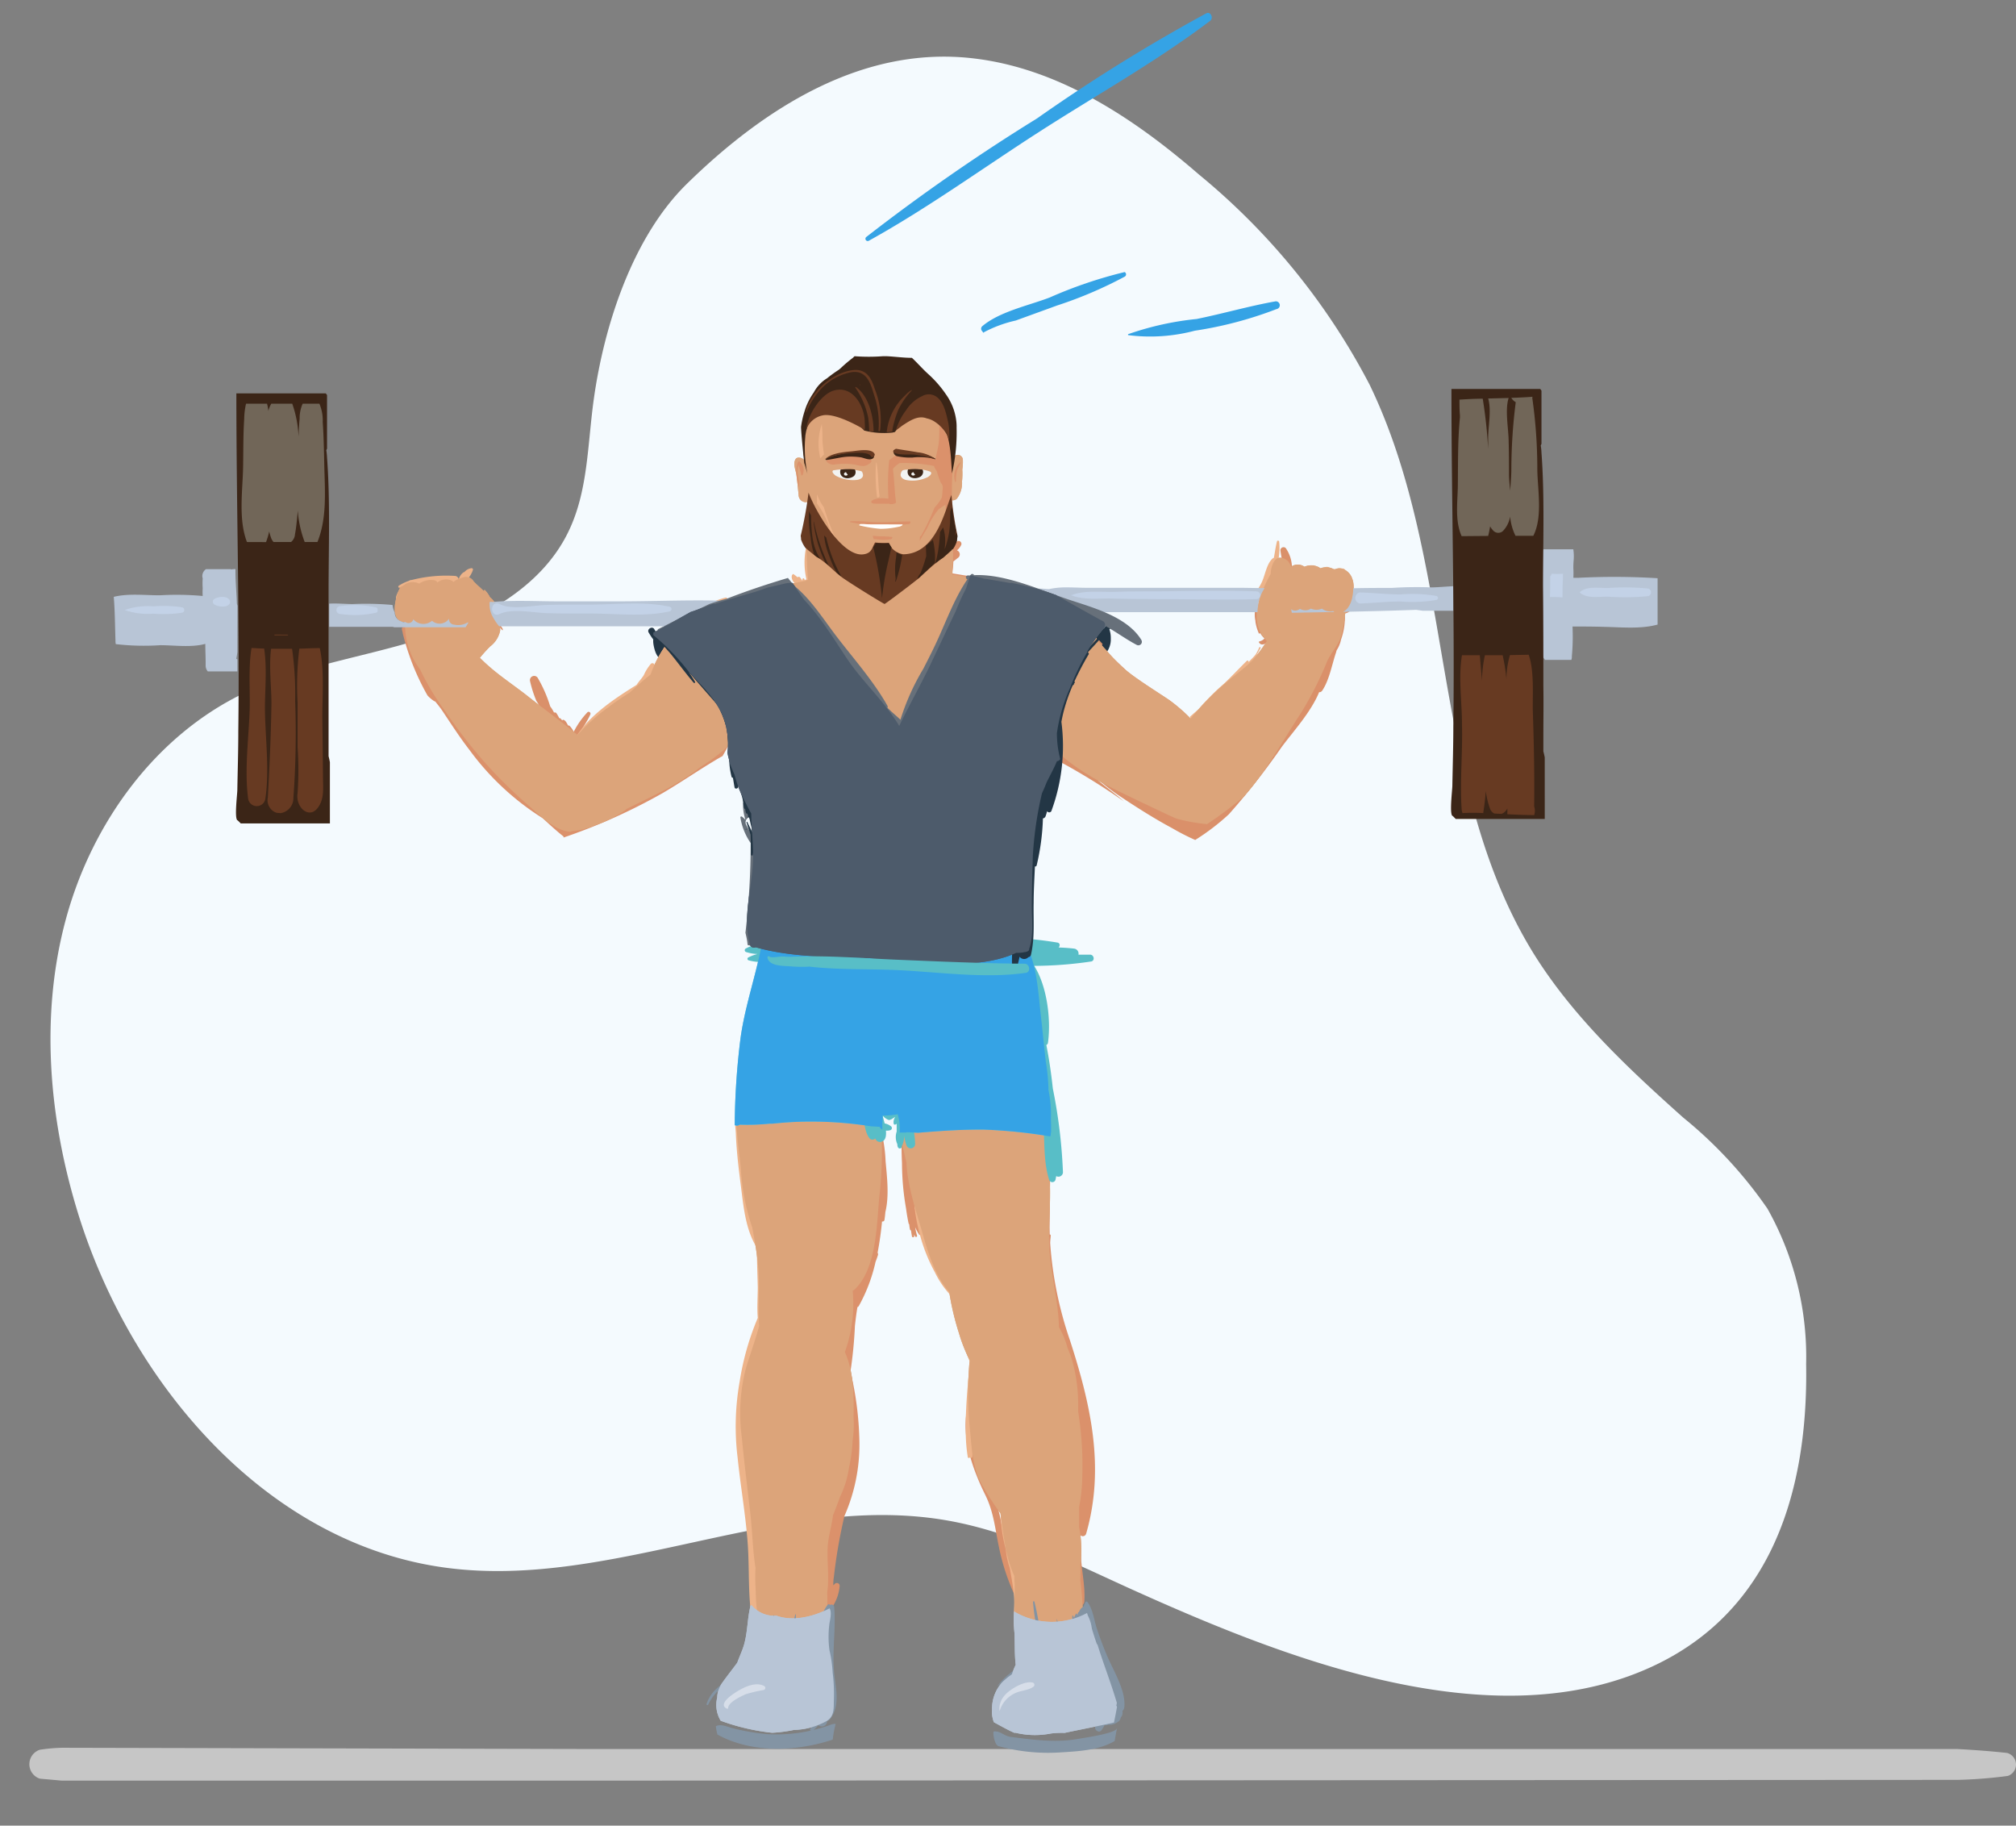 <svg xmlns="http://www.w3.org/2000/svg" width="292.751" height="265.063" viewBox="0 0 292.751 265.063">
  <rect x="0" y="0" width="292.751" height="265.063" fill="#808080" stroke="none"/>
  <g id="Onboarding_Illustration_3" data-name="Onboarding Illustration 3" transform="translate(-245.771 -431.052)">
    <path id="Path_12638" data-name="Path 12638" d="M154.287,33.061c-16.227-2.009-30.6,7.219-41.77,18.148-7.9,7.705-12.054,20.554-13.556,31.284-.927,6.623-.817,13.379-3.709,19.3-3.908,8.058-12.54,12.717-21.084,15.454s-17.662,3.93-25.676,7.793C35.378,131.2,26.105,144,22.308,157.975s-2.495,29.01,1.788,42.852c7.749,24.97,27.641,48.018,53.56,51.374,24.285,3.157,48.747-11.193,72.855-6.844,9.582,1.722,18.39,6.292,27.288,10.288,20.642,9.273,48.725,20.422,71.376,12.3,20.046-7.2,26.162-25.588,25.831-45.325a43.912,43.912,0,0,0-5.608-22.563,63.385,63.385,0,0,0-12.253-13.246c-8.08-7.219-16.094-14.726-21.79-23.932-15.079-24.506-11.215-56.629-23.755-82.5a98.046,98.046,0,0,0-24.749-30.467C177.468,41.782,166.606,34.563,154.287,33.061Z" transform="translate(233.04 406.492)" fill="#f4fafe"/>
    <path id="Path_12639" data-name="Path 12639" d="M305.872,144.751c-2.406-.265-4.835-.441-7.263-.574H99.647L23.811,144H23.37a24.31,24.31,0,0,0-3.179.287,2.208,2.208,0,0,0,0,4.195l3.179.287h77.47l197.9-.11a66.213,66.213,0,0,0,7.241-.574,1.744,1.744,0,0,0-.11-3.334Z" transform="translate(231.361 540.811)" fill="#c6c6c6"/>
    <path id="Path_12677" data-name="Path 12677" d="M21.869,5.463A64.022,64.022,0,0,0,10.831,2.24C7.674,1.445,3.722-.255.476.032a.486.486,0,0,0-.464.6V.893a.155.155,0,0,0,.132,0A18.435,18.435,0,0,1,4.892,2.152l6.16,1.656A60.575,60.575,0,0,0,21.516,6.015a.375.375,0,0,0,.353-.552Z" transform="matrix(0.819, -0.574, 0.574, 0.819, 388.038, 478.632)" fill="#35a3e5"/>
    <path id="Path_12678" data-name="Path 12678" d="M59.41,2.086A252.452,252.452,0,0,0,30.511.475,280.89,280.89,0,0,0,.331.342.331.331,0,0,0,.331,1c9.714,1.038,19.693.861,29.473,1.258S49.475,3.654,59.234,3.3C59.9,3.278,60.117,2.2,59.41,2.086Z" transform="matrix(0.819, -0.574, 0.574, 0.819, 371.089, 465.378)" fill="#35a3e5"/>
    <path id="Path_12679" data-name="Path 12679" d="M112.223,63.009c-3.8.684-7.528,1.766-11.326,2.539a43.076,43.076,0,0,0-9.957,2.208v.132a25.3,25.3,0,0,0,9.692-.64,56.21,56.21,0,0,0,11.856-3.135.568.568,0,1,0-.265-1.1Z" transform="translate(318.642 411.819)" fill="#35a3e5"/>
    <g id="Group_3873" data-name="Group 3873" transform="translate(245.771 482.772)">
      <path id="Path_13514" data-name="Path 13514" d="M0,500Z" transform="translate(0 -286.657)" fill="#fff"/>
      <path id="Path_13305" data-name="Path 13305" d="M193.189,290.265a.166.166,0,0,0-.274,0l-.249.382a.259.259,0,0,0-.15.058c-.731.673-1.711,1.853-1.379,2.916a.524.524,0,0,0,.615.357.756.756,0,0,0,1.213.241,3.123,3.123,0,0,0,.665-2.069,3.82,3.82,0,0,0-.44-1.886Z" transform="translate(-32.328 -251.159)" fill="#233645"/>
      <path id="Path_13306" data-name="Path 13306" d="M116.172,293.589c-.307-.59-.424-1.662-1.047-1.952a.465.465,0,0,0-.474,0c-.648.432-.507,1.371-.357,2.027s.54,1.861,1.454,1.786a.831.831,0,0,0,.756-.656A1.662,1.662,0,0,0,116.172,293.589Z" transform="translate(-19.316 -251.393)" fill="#233645"/>
      <path id="Path_13307" data-name="Path 13307" d="M116.632,287.521c-.341-.316-.7-.631-1.063-.939l-.3-.257c-.307.158-.615.316-.906.482s-.582.274-.831.424a5.117,5.117,0,0,0-.98.573,15.96,15.96,0,0,0-6.4,8.142q-1.554,1.254-3.041,2.634a35.856,35.856,0,0,0-3.157,2.168,27.232,27.232,0,0,0-4.4,3.955.081.081,0,0,1-.042,0c-2.251-1.9-4.719-3.639-7-5.45-1.662-1.338-3.606-2.625-5.342-4.071l-.557-.482c-.432-.374-.831-.764-1.255-1.172a20.565,20.565,0,0,1,1.5-1.662,3.813,3.813,0,0,0,1.454-2.326,5.051,5.051,0,0,0-.465-2.11,2.707,2.707,0,0,0-1.014-2.692,4.255,4.255,0,0,0-.731-1.03.075.075,0,0,0-.125,0v.166l-.606-.573a11.9,11.9,0,0,1-.93-.889,1.263,1.263,0,0,0-1.487-.565c-.158,0-1.529.515-1.4.723a.616.616,0,0,0-.241-.241,2.019,2.019,0,0,0-2.11.249.732.732,0,0,0-.44-.316,3.033,3.033,0,0,0-2.21.49,2.152,2.152,0,0,0-2.409.357.415.415,0,0,0-.349.207c-.615,1.08-1.612,4.644.407,4.985a.7.7,0,0,0,.316,0,10.526,10.526,0,0,0,2.168,6.912,36.337,36.337,0,0,0,3.556,5.949,76.622,76.622,0,0,0,5.5,7.17,68.151,68.151,0,0,0,6.646,6.6c1.6,1.4,3.805,3.647,6,3.838a.547.547,0,0,0,.341-.091,9.743,9.743,0,0,0,3.323-.831,18.38,18.38,0,0,0,4.4-2.177.465.465,0,0,0,.133-.158l.831-.424c3.39-1.662,7.02-3.323,9.97-5.708a26.348,26.348,0,0,0,4.254-3.248l.233-.191.523-1.662c.042-.4.075-.831.108-1.2l-.291.183c.116-.2.224-.4.332-.6,0-.365.058-.739.091-1.1,0-1.969-.066-3.946-.133-5.915Q117.687,291.584,116.632,287.521Z" transform="translate(-11.678 -249.736)" fill="#dca47a"/>
      <path id="Path_13308" data-name="Path 13308" d="M87.6,307.5a33.725,33.725,0,0,0-3.656-4.453c-1.155-1.346-2.285-3.323-3.838-4.154,0,0-.066,0-.05.041a3.477,3.477,0,0,0,.166.465,4.154,4.154,0,0,0-1.387-1.014.05.05,0,0,0-.058.075,12.136,12.136,0,0,0,1.736,1.72l.366.407c.69.989,1.6,1.911,2.3,2.758a25.525,25.525,0,0,0,4.154,4.436C87.493,307.911,87.7,307.669,87.6,307.5Z" transform="translate(-13.326 -252.546)" fill="#db916b"/>
      <path id="Path_13309" data-name="Path 13309" d="M72.14,288.53v.058S72.173,288.53,72.14,288.53Z" transform="translate(-12.207 -250.878)" fill="#db916b"/>
      <path id="Path_13310" data-name="Path 13310" d="M85.53,286.57a4.386,4.386,0,0,0,.6,2.027,10.433,10.433,0,0,0,1.313,1.761.233.233,0,0,0,0-.274c-.191-.316-.4-.615-.615-.914-.183-.432-.49-.831-.681-1.28A12.711,12.711,0,0,0,85.53,286.57Z" transform="translate(-14.471 -250.547)" fill="#db916b"/>
      <path id="Path_13311" data-name="Path 13311" d="M100.979,304.356a12,12,0,0,0-1.994,2.833,3.325,3.325,0,0,0-.573-.831.249.249,0,0,0-.241-.075c-.174-.3-.324-.69-.656-.831a.183.183,0,0,0-.208.091h0a2.945,2.945,0,0,0-.2-.249.233.233,0,0,0-.216-.075c-.125-.233-.249-.474-.4-.7a.291.291,0,0,0-.366-.116,5.569,5.569,0,0,0-.557-.9,19.311,19.311,0,0,0-1.819-4.154.615.615,0,0,0-1.113.465,17.436,17.436,0,0,0,.914,2.874c1.878,2.841,2.708,6.289,4.22,9.388a6.373,6.373,0,0,0,.69-1.711c.066-.2.116-.4.166-.606.266-.557.5-1.13.781-1.662.623-1.155,1.462-2.235,1.994-3.431a.274.274,0,0,0-.424-.316Z" transform="translate(-15.671 -252.663)" fill="#da906a"/>
      <path id="Path_13312" data-name="Path 13312" d="M101.419,324.9a.307.307,0,0,0-.4-.44l-.565.266a9.527,9.527,0,0,0-1.529.175c-.59.083-.4.947.133.98a3.382,3.382,0,0,0,2.268-.515A.341.341,0,0,0,101.419,324.9Z" transform="translate(-16.677 -256.952)" fill="#da906a"/>
      <path id="Path_13313" data-name="Path 13313" d="M78.871,283.307c0-.1.141-.415.208-.731a6.2,6.2,0,0,0,.54-.756,3.612,3.612,0,0,0,.764-1.313.2.2,0,0,0-.2-.258,1.587,1.587,0,0,0-1.047.582h-.091a1.769,1.769,0,0,0-.623.764,2.031,2.031,0,0,0-.116.233.573.573,0,0,0-.557-.457,20.191,20.191,0,0,0-6.273.6.315.315,0,0,0-.125,0,1.417,1.417,0,0,0-.324.141,6.307,6.307,0,0,0-1.4.681c-.1.066-.108.258,0,.283a1.567,1.567,0,0,0,.341,0,3.464,3.464,0,0,0-.731,1.279.9.9,0,0,0,.2.831h0l.083.066a.474.474,0,0,0,.174.108h.042a.881.881,0,0,0,1.1-.366c.191-.39.274-.831.474-1.2a4.036,4.036,0,0,0,.424-.831l.44-.058a6.632,6.632,0,0,0-.573.881.989.989,0,0,0,.474,1.412,1.039,1.039,0,0,0,.831,0,.723.723,0,0,0,.631-.349,5.817,5.817,0,0,0,.93-2.094v-.058h.548a9.391,9.391,0,0,0-.515.831,1.047,1.047,0,0,0,.5,1.5,1.064,1.064,0,0,0,1.429-.681,6.3,6.3,0,0,0,.49-1.7h.773a.709.709,0,0,0,.141-.042,3.779,3.779,0,0,0-.316,1.578,3.465,3.465,0,0,0,1.662,2.816.5.5,0,0,0,.714-.557C79.744,285.177,78.531,284.736,78.871,283.307Z" transform="translate(-11.71 -249.477)" fill="#edb389"/>
      <path id="Path_13314" data-name="Path 13314" d="M122.108,285.39c-4.486,1.055-8.308,5.425-10.335,9.762a.324.324,0,0,0-.532-.15,6.823,6.823,0,0,0-1.039,1.662c-.307.49-.731.914-1.038,1.4-4.52,2.816-9.8,6.38-10.344,11.88h.05c2.542-6.1,7.56-8.715,12.72-12.329a.474.474,0,0,0-.058-.831,22.7,22.7,0,0,1,4.229-6.331c1.961-2.027,4.287-3.107,6.538-4.661a.249.249,0,0,0-.191-.407Z" transform="translate(-16.721 -250.347)" fill="#edb389"/>
      <path id="Path_13315" data-name="Path 13315" d="M118.56,303.349c.075-.316.141-.631.191-.947l-.349-.632a.259.259,0,0,0-.133.1c-.083.1-.158.208-.233.316a.166.166,0,0,0-.233,0,9.731,9.731,0,0,0-1.08,1.18,8.756,8.756,0,0,0,.532-2.035.141.141,0,0,0-.066-.133l.673-1.221-.332-.449-.474.357c.091-.216.174-.432.258-.648l-.266-.374c-.274.258-.532.515-.831.789a12.092,12.092,0,0,0,.457-1.263l-.623-.889a10.566,10.566,0,0,0-1.878,1.736l-.3-.324a23.143,23.143,0,0,0-3.24-3.14h0l.216.249c-.141-.133-.274-.266-.424-.382a.086.086,0,1,0-.133.108,11.47,11.47,0,0,0,1.113,1.662c.515,1.03,1.171,2.011,1.77,2.991-.449.565-.889,1.13-1.329,1.662-1.778,2.077-3.722,3.988-5.683,5.89-2.119,2.06-4.262,4.079-6.4,6.106-1.662,1.6-3.573,3.115-5.093,4.885-1.163-1.005-2.368-1.977-3.448-3.057a76.041,76.041,0,0,1-6.007-6.646c-1.911-2.4-3.639-4.935-5.483-7.386-1.429-1.886-2.983-4.262-5.184-5.242-.141-.307-.274-.623-.415-.931h0a3.674,3.674,0,0,0,.573-.93,9.04,9.04,0,0,1,1.338-1.736c.307-.324.631-.623.955-.914a9.049,9.049,0,0,0,1.662-1.063c.216.05.449-.216.6-.341a1.238,1.238,0,0,0,.507-.69c.083-.44-.4-1.014-.831-.706v.05a.116.116,0,0,0-.108-.058,6.693,6.693,0,0,0-.906.1,1.093,1.093,0,0,0-.066-.457,2.06,2.06,0,0,0-.05-.64h0a4.7,4.7,0,0,0-.05-.831h-.05a2.424,2.424,0,0,1-.058.324l-.133.008a6.236,6.236,0,0,0-.424.889.108.108,0,0,0-.125.083,3.7,3.7,0,0,0-.091.457,2.164,2.164,0,0,1-.116.241.285.285,0,0,1-.066.075l-.291.041h-.781a.191.191,0,0,0-.1-.05h-.3a.134.134,0,0,0-.066-.042L74.8,289.4a3.91,3.91,0,0,1-.116-.607v-.39a1.664,1.664,0,0,0,0-.349.075.075,0,0,0-.05-.091c0-.116,0-.233,0-.341a4.443,4.443,0,0,0,.075-.714c0-.141-.2-.158-.241,0-.174.482-.282.989-.432,1.47-.091.291-.208.573-.307.831a12.476,12.476,0,0,0-1.57-.166l-.083-.124c-.166-.274-.274-.6-.44-.872a2,2,0,0,0,0-.382.166.166,0,0,0-.316-.083,2.078,2.078,0,0,0-.2.98,4.587,4.587,0,0,0,0,.473l-.424.042a.191.191,0,0,0-.05.366h.1a1.049,1.049,0,0,0-.05.149.474.474,0,0,0-.183.216v.091h0a.258.258,0,0,0-.266.307h0a1.744,1.744,0,0,0,.108.457h0a.314.314,0,0,0,0,.083,35.36,35.36,0,0,0,3.606,9.089,4.863,4.863,0,0,0,.98.831l.15.05c.349.44.714.881,1.014,1.329,1.3,1.936,2.542,3.888,3.971,5.724A38.531,38.531,0,0,0,90.7,317.664h0c.972.9,1.969,1.82,3.024,2.659a.4.4,0,0,0,0,.141,84.663,84.663,0,0,0,14.365-6.439c2.567-1.5,4.985-3.174,7.552-4.711.374-.233.773-.457,1.171-.681a23.569,23.569,0,0,0,2.243-5.051A.294.294,0,0,0,118.56,303.349Z" transform="translate(-11.885 -250.585)" fill="#db916b"/>
      <path id="Path_13316" data-name="Path 13316" d="M116.632,287.521c-.341-.316-.7-.631-1.063-.939l-.3-.257c-.307.158-.615.316-.906.482s-.582.274-.831.424a5.117,5.117,0,0,0-.98.573,15.96,15.96,0,0,0-6.4,8.142q-1.554,1.254-3.041,2.634a35.856,35.856,0,0,0-3.157,2.168,27.232,27.232,0,0,0-4.4,3.955.081.081,0,0,1-.042,0c-2.251-1.9-4.719-3.639-7-5.45-1.662-1.338-3.606-2.625-5.342-4.071l-.557-.482c-.432-.374-.831-.764-1.255-1.172a20.565,20.565,0,0,1,1.5-1.662,3.813,3.813,0,0,0,1.454-2.326,5.051,5.051,0,0,0-.465-2.11,2.707,2.707,0,0,0-1.014-2.692,4.255,4.255,0,0,0-.731-1.03.075.075,0,0,0-.125,0v.166l-.606-.573a11.9,11.9,0,0,1-.93-.889,1.263,1.263,0,0,0-1.487-.565c-.158,0-1.529.515-1.4.723a.616.616,0,0,0-.241-.241,2.019,2.019,0,0,0-2.11.249.732.732,0,0,0-.44-.316,3.033,3.033,0,0,0-2.21.49,2.152,2.152,0,0,0-2.409.357.415.415,0,0,0-.349.207c-.615,1.08-1.612,4.644.407,4.985a.7.7,0,0,0,.316,0,10.526,10.526,0,0,0,2.168,6.912,36.337,36.337,0,0,0,3.556,5.949,76.622,76.622,0,0,0,5.5,7.17,68.151,68.151,0,0,0,6.646,6.6c1.6,1.4,3.805,3.647,6,3.838a.547.547,0,0,0,.341-.091,9.743,9.743,0,0,0,3.323-.831,18.38,18.38,0,0,0,4.4-2.177.465.465,0,0,0,.133-.158l.831-.424c3.39-1.662,7.02-3.323,9.97-5.708a26.348,26.348,0,0,0,4.254-3.248l.233-.191.523-1.662c.042-.4.075-.831.108-1.2l-.291.183c.116-.2.224-.4.332-.6,0-.365.058-.739.091-1.1,0-1.969-.066-3.946-.133-5.915Q117.687,291.584,116.632,287.521Z" transform="translate(-11.678 -249.736)" fill="#dca47a"/>
      <path id="Path_13317" data-name="Path 13317" d="M227.084,281.538a2.285,2.285,0,0,0-1.554-1.545,1.464,1.464,0,0,0-.931.1h-.216a2.243,2.243,0,0,0-1.927-.133l-.249-.158a2.409,2.409,0,0,0-2.085-.067,1.661,1.661,0,0,0-1.944,0,2.8,2.8,0,0,0-.191-.449,1.57,1.57,0,0,0-1.662-.831c-.756.216-1.113,1.6-1.1,2.31h0c-1.2,2.177-2.493,4.985-1.878,7.477a4.669,4.669,0,0,0,1.321,2.268,19.885,19.885,0,0,1-2.094,2.808c-1.088,1.1-2.359,1.994-3.539,2.983a41.341,41.341,0,0,0-5.442,5.475,23.749,23.749,0,0,0-3.107-2.692c-2.135-1.437-4.478-2.858-6.48-4.47a28.034,28.034,0,0,1-2.584-2.675c-.415-.44-.831-.9-1.2-1.371a16.344,16.344,0,0,0-1.063-1.479c-.407-.415-.748-.748-1.146-1.113a19.515,19.515,0,0,0-4.154-2.758l-.058.1-.939,1.57.108.083a3.058,3.058,0,0,0-.382.357c-.133.224-.274.432-.415.648l-.2,1.014c-.15.723-.3,1.446-.44,2.168a45.135,45.135,0,0,0,1.088,13.177l.075.083a.626.626,0,0,0,0,.116c.05.208.091.424.15.631.216.233.44.457.656.7,3.5,3.647,8.15,5.749,12.645,7.918,1.761.831,3.531,1.7,5.309,2.492a25.254,25.254,0,0,0,4.52.831l.191-.124a57.3,57.3,0,0,0,4.785-3.573l.3-.249c3.323-3.7,5.724-8.167,8.433-12.3a50.422,50.422,0,0,0,3.73-7.386c.432-1.039,1.72-2.493,1.994-3.548a16.623,16.623,0,0,0,.631-3.44l.05-.05C226.843,286.032,227.641,282.95,227.084,281.538Z" transform="translate(-30.699 -249.169)" fill="#dca47a"/>
      <path id="Path_13318" data-name="Path 13318" d="M200.6,312.668c-.174-.066-.341-.141-.515-.224-1.055-.515-2.06-1.113-3.141-1.587a8.467,8.467,0,0,1-3.074-1.919,8.95,8.95,0,0,1-.6-.764c-.366-.307-.723-.632-1.08-.964a12.553,12.553,0,0,0,8.408,5.458Z" transform="translate(-32.516 -254.039)" fill="#db916b"/>
      <path id="Path_13319" data-name="Path 13319" d="M227.842,289.68h.067a.824.824,0,0,1,.174-.166l.507-.316a1.065,1.065,0,0,0,.141-.133.3.3,0,0,0,.075-.266l.4-.058c.241-.05.2-.366,0-.44a3.383,3.383,0,0,0-.5-.133h0c.116-.174-.083-.341-.249-.316a3.382,3.382,0,0,0-.681.241,9.5,9.5,0,0,1-1.886-.183,1.12,1.12,0,0,1-.158-.258c-.166-.391-.058-.831-.191-1.213h-.05a1.661,1.661,0,0,0-.341,1.014,25.211,25.211,0,0,1,1.869,2.775.241.241,0,0,0,.125-.183V290l.216-.158a.224.224,0,0,0,.208,0l.241-.116Z" transform="translate(-38.094 -250.525)" fill="#db916b"/>
      <path id="Path_13320" data-name="Path 13320" d="M225.362,295.213v-.041h0a.125.125,0,0,0-.233-.075v.042h0a.47.47,0,0,1-.042.066h0a.075.075,0,0,0-.1,0l.058-.133h0a30.467,30.467,0,0,0-1.7,3.007c-.573,1.005-1.138,2-1.662,3.041a.123.123,0,0,0,0,.05l-1.221,1.977s0,.066.058,0c.947-1.4,1.861-2.833,2.758-4.27h0q.3-.449.573-.922c.266-.432.54-.831.831-1.3a6.569,6.569,0,0,0,.606-.98v-.05h0a.316.316,0,0,0,0-.2h0v-.108Z" transform="translate(-37.3 -251.978)" fill="#db916b"/>
      <path id="Path_13321" data-name="Path 13321" d="M220.178,285.655l-.058.141h.066l.066-.125C220.286,285.647,220.2,285.605,220.178,285.655Z" transform="translate(-37.243 -250.388)" fill="#da906a"/>
      <path id="Path_13322" data-name="Path 13322" d="M221.147,290.391a4.156,4.156,0,0,0-.523-.681,6.443,6.443,0,0,1-.316-.731,8.9,8.9,0,0,1-.581-2.118,1.992,1.992,0,0,1-.075.374v-.066a.116.116,0,0,0-.233,0,4.288,4.288,0,0,0,0,1.894.216.216,0,0,0,0,.124,6.646,6.646,0,0,0,.523,1.72h0l.141-.133a3.425,3.425,0,0,0,.656.789,1.4,1.4,0,0,1-.739.432.116.116,0,0,0-.067.174c.457.665,1.288,0,1.487-.573A1.4,1.4,0,0,0,221.147,290.391Z" transform="translate(-37.106 -250.595)" fill="#da906a"/>
      <path id="Path_13323" data-name="Path 13323" d="M233.46,283.84Z" transform="translate(-39.5 -250.085)" fill="#da906a"/>
      <path id="Path_13324" data-name="Path 13324" d="M227.049,283.086a1.155,1.155,0,0,1-.723.424,1.105,1.105,0,0,1-.906-.307,1.247,1.247,0,0,1-.341-.54h0a1.553,1.553,0,0,1,.1-1.138h0a3.114,3.114,0,0,0,0-.557s0-.042-.041,0a4.063,4.063,0,0,0-.357,1.462,1.509,1.509,0,0,1-.05.465c-.283.2-.465.507-.831.64a1.238,1.238,0,0,1-1.662-.623h0c.083-.615.116-1.255.183-1.861h-.067a11.637,11.637,0,0,0-.415,1.853,2.169,2.169,0,0,1-1.387.141,1.28,1.28,0,0,1-.756-.532c.091-.54.266-1.055.341-1.6h0a5.1,5.1,0,0,0-.764,2.077.614.614,0,0,1-.183.116.831.831,0,0,1-.906.108l-.075-.05a3.456,3.456,0,0,0,.515-2.492,5.058,5.058,0,0,0-.789-3.963.457.457,0,0,0-.773.324,15.342,15.342,0,0,0,.565,2.617,2.538,2.538,0,0,1,0,.341,7.478,7.478,0,0,1-.075,1.72c-.133.665-.557,1.254-.374,1.944a.125.125,0,0,0,.066.091,3.632,3.632,0,0,0,.133,1.08,25.469,25.469,0,0,1,2.625,3.9,2.752,2.752,0,0,1,.773-.606h.091a.706.706,0,0,1,.183-.166,14.109,14.109,0,0,1,2.16-1.221.906.906,0,0,1,.673,0,4.024,4.024,0,0,0,.831-.64.964.964,0,0,0,.59.266.169.169,0,0,0,.041.108v.1a.668.668,0,0,0-.108.183c-.1.249-.183.515-.258.773-.631,1.437-.98,3.115-1.52,4.536-.216.565-.457,1.138-.673,1.72a42.577,42.577,0,0,0-2.7,4.362q-1.994,3.132-4.154,6.156a89.905,89.905,0,0,1-10.152,11.631.073.073,0,0,1-.058.066,54.793,54.793,0,0,1-8.806-4.752,64.247,64.247,0,0,1-8.416-6.231c-.341-.781-.673-1.554-1-2.335-.05-.116-.091-.249-.141-.365.258-.914.432-1.861.606-2.808a14.072,14.072,0,0,1,.9-1.13c.831-.922,1.77-1.753,2.625-2.642l.224-.166a.648.648,0,0,1-.075-.374l-.374.291a16.52,16.52,0,0,0-2.9,2.019c.1-.407.2-.831.332-1.2a35.57,35.57,0,0,1,2.21-4.985,17.447,17.447,0,0,0,2.875,3.614,25.579,25.579,0,0,1,2.642,1.479c-.224-.2-.44-.415-.665-.607a.632.632,0,0,1-.249-.565c-1.288-1.163-2.534-2.359-3.805-3.589l-.623-.7c.058-.108.108-.208.158-.316-.241-.249-.465-.5-.689-.748-.972,1.072-2,2.1-2.85,3.132-.357.432-.723.831-1.088,1.279l-.2.49c-.258.64-.49,1.288-.706,1.936a13.3,13.3,0,0,0-.407,1.911,41.348,41.348,0,0,0-.831,7.411c.216.5.449,1,.706,1.47.042.125.091.249.141.366a93.52,93.52,0,0,1,9.023,5.608c-1.2-1.047-2.492-1.994-3.73-3.016a.288.288,0,0,0-.066-.216,30.6,30.6,0,0,0,3.489,2.667c2.384,1.578,4.81,3.116,7.336,4.47a33.775,33.775,0,0,0,3.323,1.7,32.885,32.885,0,0,0,4.885-3.73,103.4,103.4,0,0,0,7.693-9.8c1.745-2.335,4.221-5.026,5.417-7.926a.5.5,0,0,0,.44-.216c1.063-1.579,1.412-3.805,2.035-5.608a.993.993,0,0,1,.108-.324,4.484,4.484,0,0,0,.6-1.5,9.419,9.419,0,0,0,.557-3.057.656.656,0,0,0-.216-.474.266.266,0,0,0,0-.224,1.6,1.6,0,0,0,.922-.349c.133-.69.291-1.379.357-2.077a7.858,7.858,0,0,1,.058-1.171A7.075,7.075,0,0,1,227.049,283.086Z" transform="translate(-31.229 -248.857)" fill="#da906a"/>
      <path id="Path_13325" data-name="Path 13325" d="M222.632,275.6c0-.174-.274-.233-.316-.05-.2.789-.3,1.6-.457,2.393a.363.363,0,0,0-.133.05c-.931.764-1.122,2.492-1.662,3.581S218.52,283.8,218,285.043c-.1.241.216.44.415.324a8.218,8.218,0,0,0,2.75-3.656c.208-.449.474-.964.681-1.5A8.574,8.574,0,0,0,222.632,275.6Z" transform="translate(-36.881 -248.663)" fill="#edb389"/>
      <path id="Path_13326" data-name="Path 13326" d="M229.4,279.955a.283.283,0,0,0-.357-.208c-.939.374-1.3,1.446-1.6,2.343s1.213,1.338,1.454.4A6.448,6.448,0,0,0,229.4,279.955Z" transform="translate(-38.474 -249.39)" fill="#edb389"/>
      <path id="Path_13327" data-name="Path 13327" d="M231.24,280.219a3.98,3.98,0,0,0-1.08,2.584c0,.831,1.363,1.105,1.529.208a7.978,7.978,0,0,1,.482-2.069C232.436,280.377,231.689,279.662,231.24,280.219Z" transform="translate(-38.941 -249.438)" fill="#edb389"/>
      <path id="Path_13328" data-name="Path 13328" d="M234.857,280.633a.457.457,0,0,0-.756-.2,4.1,4.1,0,0,0-.831,2.152.623.623,0,0,0,.457.6.648.648,0,0,0,.7-.283A2.667,2.667,0,0,0,234.857,280.633Z" transform="translate(-39.467 -249.486)" fill="#edb389"/>
      <path id="Path_13329" data-name="Path 13329" d="M227.1,280a.54.54,0,0,0-1.022,0,1.957,1.957,0,0,1-.075.3.557.557,0,0,0,.955.557A1.047,1.047,0,0,0,227.1,280Z" transform="translate(-38.229 -249.372)" fill="#edb389"/>
      <path id="Path_13330" data-name="Path 13330" d="M217.463,295.585a.78.78,0,0,1,.15-.208,9.288,9.288,0,0,1,.631-1.163.341.341,0,0,0,0-.091c0-.108-.166-.116-.216,0a5.443,5.443,0,0,1-.54,1.047c-.274.332-.59.631-.889.947l-.141.149.042-.058a.158.158,0,0,0-.241-.183c-1.122,1.1-2.193,2.252-3.323,3.323a32.673,32.673,0,0,0-3.589,3.606h0L208,304.142c.133.648.241,1.288.324,1.936.141.49.291.98.432,1.471.141.249.283.49.415.748a1.409,1.409,0,0,1,.108-.349,56.976,56.976,0,0,0,4.869-6.846c.773-1.155,1.554-2.31,2.3-3.473.125-.191.249-.382.366-.573A12.754,12.754,0,0,1,217.463,295.585Z" transform="translate(-35.192 -251.81)" fill="#edb389"/>
      <path id="Path_13331" data-name="Path 13331" d="M227.084,281.538a2.285,2.285,0,0,0-1.554-1.545,1.464,1.464,0,0,0-.931.1h-.216a2.243,2.243,0,0,0-1.927-.133l-.249-.158a2.409,2.409,0,0,0-2.085-.067,1.661,1.661,0,0,0-1.944,0,2.8,2.8,0,0,0-.191-.449,1.57,1.57,0,0,0-1.662-.831c-.756.216-1.113,1.6-1.1,2.31h0c-1.2,2.177-2.493,4.985-1.878,7.477a4.669,4.669,0,0,0,1.321,2.268,19.885,19.885,0,0,1-2.094,2.808c-1.088,1.1-2.359,1.994-3.539,2.983a41.341,41.341,0,0,0-5.442,5.475,23.749,23.749,0,0,0-3.107-2.692c-2.135-1.437-4.478-2.858-6.48-4.47a28.034,28.034,0,0,1-2.584-2.675c-.415-.44-.831-.9-1.2-1.371a16.344,16.344,0,0,0-1.063-1.479c-.407-.415-.748-.748-1.146-1.113a19.515,19.515,0,0,0-4.154-2.758l-.058.1-.939,1.57.108.083a3.058,3.058,0,0,0-.382.357c-.133.224-.274.432-.415.648l-.2,1.014c-.15.723-.3,1.446-.44,2.168a45.135,45.135,0,0,0,1.088,13.177l.075.083a.626.626,0,0,0,0,.116c.05.208.091.424.15.631.216.233.44.457.656.7,3.5,3.647,8.15,5.749,12.645,7.918,1.761.831,3.531,1.7,5.309,2.492a25.254,25.254,0,0,0,4.52.831l.191-.124a57.3,57.3,0,0,0,4.785-3.573l.3-.249c3.323-3.7,5.724-8.167,8.433-12.3a50.422,50.422,0,0,0,3.73-7.386c.432-1.039,1.72-2.493,1.994-3.548a16.623,16.623,0,0,0,.631-3.44l.05-.05C226.843,286.032,227.641,282.95,227.084,281.538Z" transform="translate(-30.699 -249.169)" fill="#dca47a"/>
      <path id="Path_13332" data-name="Path 13332" d="M37.85,285.71a.9.9,0,0,1-.091-.349c-.05-1.662-.224-3.323-.2-4.943a.661.661,0,0,0-.258,0,1.355,1.355,0,0,0-.382.058h0a.141.141,0,0,0,0-.058H33.273a1.246,1.246,0,0,0-.532,1.03,1.337,1.337,0,0,0,.058.307,10.926,10.926,0,0,0,0,1.454,8.153,8.153,0,0,0,0,1.105,40.848,40.848,0,0,0-6.214-.1c-2.177,0-4.578-.3-6.7.224.174,2.11.174,4.262.249,6.314a2.632,2.632,0,0,0,.042.548,35.2,35.2,0,0,0,6.48.158c2.094.008,4.486.366,6.522-.191,0,1.014.058,2.035.05,3.057a1.33,1.33,0,0,0,.307.939h4.3v-1.736l-.158-.108c.066-.316.116-.64.158-.972Z" transform="translate(-3.365 -249.503)" fill="#b8c5d6" fill-rule="evenodd"/>
      <path id="Path_13333" data-name="Path 13333" d="M77.687,289.146a2.626,2.626,0,0,1-1.994.349.781.781,0,0,1-.756-.773v-.091h0a1.662,1.662,0,0,1-2.31.424l-.158-.125a1.931,1.931,0,0,1-2.717-.216.723.723,0,0,1-1.1.432l-.05-.042a.748.748,0,0,1-.623-.1,1.321,1.321,0,0,1-.922-1.271,3.1,3.1,0,0,1-.307-1.047.133.133,0,0,0-.108-.058,42.963,42.963,0,0,0-5.666-.125c-1.055,0-2.285-.124-3.44-.058v3.365h9.122a.772.772,0,0,1,.324.067h10.36c.133-.208.258-.424.39-.64Z" transform="translate(-9.733 -250.522)" fill="#b8c5d6" fill-rule="evenodd"/>
      <path id="Path_13334" data-name="Path 13334" d="M230.231,287.376a.328.328,0,0,1-.083-.066,1.9,1.9,0,0,1-1.6,0,1.38,1.38,0,0,1-.9.241,1.5,1.5,0,0,1-.69-.2,1.472,1.472,0,0,1-.457.224.923.923,0,0,1-.831-.175,1.741,1.741,0,0,0,.067.282v.158l.066.083,6.148-.116a1,1,0,0,1-.175-.141A1.886,1.886,0,0,1,230.231,287.376Z" transform="translate(-38.182 -250.672)" fill="#b8c5d6" fill-rule="evenodd"/>
      <path id="Path_13335" data-name="Path 13335" d="M113.95,289.52a24.866,24.866,0,0,1,7.61-3.5c-5.691-.307-11.473,0-17.156,0H95.49c-3.124,0-6.339-.2-9.455.091a.083.083,0,0,0-.058,0,1.03,1.03,0,0,0-.39,0,3.746,3.746,0,0,0,.548,2.335,7.879,7.879,0,0,0,.831,1.2h23.055a.746.746,0,0,1,.332,0H113.8Z" transform="translate(-14.478 -250.431)" fill="#b8c5d6" fill-rule="evenodd"/>
      <path id="Path_13336" data-name="Path 13336" d="M210.9,283.666H188.341c-1.072,0-2.193-.075-3.323-.058h0a.125.125,0,0,0-.108,0,10.792,10.792,0,0,0-2.143.249c-.382,0-.748-.066-1.08-.075a12.735,12.735,0,0,0-1.786.1,44.328,44.328,0,0,1,5.816,2.492,15.666,15.666,0,0,1,1.578.831h25.755a4.27,4.27,0,0,1,.066-.831,5.617,5.617,0,0,1,.964-2.659Z" transform="translate(-30.438 -250.043)" fill="#b8c5d6" fill-rule="evenodd"/>
      <path id="Path_13337" data-name="Path 13337" d="M250.791,283.4c-1.1.05-2.2.158-3.157.175a56.807,56.807,0,0,0-5.816.075c-1.869,0-3.747,0-5.591.05,0,1.255-.382,2.9-1.487,3.423,3.539-.075,7.079-.158,10.618-.291l.972.133h4.437Z" transform="translate(-39.717 -250.01)" fill="#b8c5d6" fill-rule="evenodd"/>
      <path id="Path_13338" data-name="Path 13338" d="M133.1,371.527c-1.421.133-2.833.291-4.245.465-.515,3.539.208,7.793.49,10.676a32.448,32.448,0,0,0,1.662,8.607c.341,1.786.665,3.573.831,5.392.316,2.85-.058,5.965.174,8.89-.548,2.069-1.313,4.088-1.944,6.231a25.983,25.983,0,0,0-.573,9.97c.341,3.705.831,7.394,1.238,11.091.291,2.492.332,5.251.748,7.843a26.576,26.576,0,0,0,0,2.725c.075,1.512,0,4.719,1.147,6.023a3.955,3.955,0,0,0,.349.98.54.54,0,0,0,.914.058,4.436,4.436,0,0,0,5.168-.116A6,6,0,0,0,140.4,448.7c.5.274,1.213.175,1.313-.5a18.662,18.662,0,0,0,.174-3.913c.349-2.227-.066-4.578.091-6.846.1-1.363.581-2.908.756-4.4.382-.889.706-1.8,1.022-2.675a13.875,13.875,0,0,0,1.288-4.154,24.4,24.4,0,0,0,.548-4.063,15.992,15.992,0,0,0,.125-3.39c.075-3.082,0-6.7-1.263-9.4a20.53,20.53,0,0,0,1.138-8.923.834.834,0,0,0,.291-.174c3.107-2.949,3.2-9.139,3.548-13.177a58.9,58.9,0,0,0,.374-8.906.259.259,0,0,1,0-.066,7.38,7.38,0,0,1,0-1.354,10.616,10.616,0,0,1,.05-1.263,4.871,4.871,0,0,0-.158-1.429.756.756,0,0,1,.831-.956c.075-.831.216-1.662.249-2.492h-.573C144.555,370.68,138.823,371,133.1,371.527Z" transform="translate(-21.771 -264.769)" fill="#dca47a"/>
      <path id="Path_13339" data-name="Path 13339" d="M151.109,382.4a20.942,20.942,0,0,0-1.454-6.929c-.058-.125-.183-.1-.258,0-.075-.125-.133-.249-.216-.366s-.474-.2-.523.066a6,6,0,0,0-.108.831.15.15,0,0,0-.05.075c-.482,2.285.133,4.794.374,7.1.133,1.221.249,2.451.424,3.681,0,.515-.041,1.039-.075,1.562a55.467,55.467,0,0,1-1.736,9.787,7.937,7.937,0,0,0-.831,1.3,1.961,1.961,0,0,1-1.446.739,2.783,2.783,0,0,1-2.293-1.537h-.05c.631.906,1.346,1.969,2.36,2.227a18.525,18.525,0,0,0-.407,3.39c-.1.981-.233,1.961-.349,2.941a9.411,9.411,0,0,1-.681,1.271,12.732,12.732,0,0,1-1.77,2.168,17.71,17.71,0,0,1-1.221,1.662c-.756,5.724-.756,11.581-.939,17.331a.2.2,0,1,0,.4-.05c-.05-.3-.058-.756-.091-1.13a6.764,6.764,0,0,0,.216-.881c.125-.831.158-1.728.216-2.584.108-1.545.216-3.091.332-4.636.208-2.9.49-5.816.54-8.723a8.493,8.493,0,0,0,3-2.783,16.249,16.249,0,0,0,.282,4.4c.224,2.626.831,5.268,1.08,7.868-.54,2.567-.606,5.209-1.462,7.768-.9,2.7-2.035,5.284-2.708,8.059a.341.341,0,0,0,.216.382,29.562,29.562,0,0,0-.341,5.242c0,1.238,0,2.492.066,3.772a8.82,8.82,0,0,1-2.052,2.218c-2.135,1.5-4.029,1.171-6.339.341-.133-.05-.216.108-.166.216.964,2.01,3.556,2.251,5.533,1.662a.523.523,0,0,0,.523.54,4.2,4.2,0,0,0,2.841-2.052,15.942,15.942,0,0,0,.606,2.326.357.357,0,0,0,.7-.091c.158-1.52.174-3.049.191-4.569a6.5,6.5,0,0,0,1-2.966.415.415,0,0,0-.7-.291l-.224.224a6.082,6.082,0,0,1,.083-1.23,75.762,75.762,0,0,1,1.529-8.831,25.756,25.756,0,0,0,2.177-10.8,47.085,47.085,0,0,0-1.3-10.177,63.139,63.139,0,0,0,.648-6.646c.1-.906.208-1.811.366-2.708a.424.424,0,0,0,.208-.183,23.622,23.622,0,0,0,2.418-6.381c.133-.341.249-.673.349-.989a.382.382,0,0,0-.05-.341c.291-1.512.5-3.041.648-4.545a.282.282,0,0,0,.349-.208c.058-.382.1-.773.133-1.163C151.64,387.462,151.333,384.82,151.109,382.4Z" transform="translate(-22.509 -265.508)" fill="#db916b"/>
      <path id="Path_13340" data-name="Path 13340" d="M142.131,397.968a11.05,11.05,0,0,1-1.188,3.572,26.927,26.927,0,0,1-2.492,2.567h0c2.733-1.047,3.822-3.323,4.046-6.115C142.538,397.777,142.23,397.736,142.131,397.968Z" transform="translate(-23.425 -269.368)" fill="#db916b"/>
      <path id="Path_13341" data-name="Path 13341" d="M134.456,398.914c-1.113-3.88-2.492-7.669-3.473-11.631-1.038-4.27-.972-8.433-1.387-12.753a.158.158,0,0,0-.307-.041c-.947,3.705-.216,7.868.474,11.573a78.6,78.6,0,0,0,3.631,13.11C133.633,399.861,134.655,399.6,134.456,398.914Z" transform="translate(-21.797 -265.403)" fill="#dca47a"/>
      <path id="Path_13342" data-name="Path 13342" d="M133.9,397.81c-.366-.831-.69-1.736-1-2.617h0q-.191-.482-.349-.972c-.058-.149-.108-.3-.166-.457-.208-1.047-.432-2.1-.656-3.149-.3-2.575-.731-5.143-.831-7.768-.125-3.373.54-7.17-.258-10.443a.108.108,0,0,0-.208,0,13.508,13.508,0,0,0-.7,3.323c-.05-.407-.1-.831-.158-1.213v-.075a.357.357,0,0,0-.6-.158c-.789.931-.432,2.492-.382,3.655.1,2.584.415,5.159.748,7.727.382,3.007.681,6.239,2.31,8.84,0,1.9.075,3.78.125,5.683,0,1.5-.125,3.016,0,4.5a39.052,39.052,0,0,0-2.625,9.213,37.261,37.261,0,0,0-.3,11.083c.424,4.154,1.147,8.192,1.454,12.321.291,3.83,0,7.81.69,11.581a.224.224,0,0,0,.432,0c.748-3.564.382-7.477.191-11.058-.208-3.963-.607-7.893-1-11.831a39.525,39.525,0,0,1,.116-11.631c.266-1.387.673-2.783,1.063-4.154-.116,2.384-.158,4.777-.191,7.136a100.333,100.333,0,0,0,.939,14.722c0,.133.241.108.233,0-.133-2.443-.39-4.885-.532-7.336s.1-4.91.091-7.353c0-3.988.648-8.125.6-12.13a20.4,20.4,0,0,0-.216-8.308c.083,0,.183-.05.166-.141s-.05-.4-.083-.6c.332.615.681,1.213,1.039,1.778a.091.091,0,0,0,.05-.175Z" transform="translate(-21.737 -265.056)" fill="#edb389"/>
      <path id="Path_13343" data-name="Path 13343" d="M140.791,414.712c-.374-.74-1.3-1.08-1.836-1.728-.931-1.121-1.005-2.758-1.072-4.154h0a7.9,7.9,0,0,0,.366,4.578c.374.922,1.246,2.1,2.343,1.886a.407.407,0,0,0,.2-.582Z" transform="translate(-23.297 -271.232)" fill="#edb389"/>
      <path id="Path_13344" data-name="Path 13344" d="M133.1,371.527c-1.421.133-2.833.291-4.245.465-.515,3.539.208,7.793.49,10.676a32.448,32.448,0,0,0,1.662,8.607c.341,1.786.665,3.573.831,5.392.316,2.85-.058,5.965.174,8.89-.548,2.069-1.313,4.088-1.944,6.231a25.983,25.983,0,0,0-.573,9.97c.341,3.705.831,7.394,1.238,11.091.291,2.492.332,5.251.748,7.843a26.576,26.576,0,0,0,0,2.725c.075,1.512,0,4.719,1.147,6.023a3.955,3.955,0,0,0,.349.98.54.54,0,0,0,.914.058,4.436,4.436,0,0,0,5.168-.116A6,6,0,0,0,140.4,448.7c.5.274,1.213.175,1.313-.5a18.662,18.662,0,0,0,.174-3.913c.349-2.227-.066-4.578.091-6.846.1-1.363.581-2.908.756-4.4.382-.889.706-1.8,1.022-2.675a13.875,13.875,0,0,0,1.288-4.154,24.4,24.4,0,0,0,.548-4.063,15.992,15.992,0,0,0,.125-3.39c.075-3.082,0-6.7-1.263-9.4a20.53,20.53,0,0,0,1.138-8.923.834.834,0,0,0,.291-.174c3.107-2.949,3.2-9.139,3.548-13.177a58.9,58.9,0,0,0,.374-8.906.259.259,0,0,1,0-.066,7.38,7.38,0,0,1,0-1.354,10.616,10.616,0,0,1,.05-1.263,4.871,4.871,0,0,0-.158-1.429.756.756,0,0,1,.831-.956c.075-.831.216-1.662.249-2.492h-.573C144.555,370.68,138.823,371,133.1,371.527Z" transform="translate(-21.771 -264.769)" fill="#dca47a"/>
      <path id="Path_13345" data-name="Path 13345" d="M183.253,440.355a17.838,17.838,0,0,0-.174-5.591v-2.924a23.9,23.9,0,0,0,.457-4.486,48.091,48.091,0,0,0-.54-8.94,3.852,3.852,0,0,0-.058-.432v-.831a23.511,23.511,0,0,0-.947-6.838c-.183-.557-.4-1.1-.631-1.662a11.485,11.485,0,0,0-1.213-2.908c-.083-3.955-1.271-7.959-1.421-11.914s.54-8.15-.291-12.022v-.316a48.262,48.262,0,0,0-.482-8.707c-2.941-.324-5.866-.831-8.773-1.138-3.788-.407-7.585-.739-11.39-.964a.507.507,0,0,1,0,.116.93.93,0,0,0-.3.39c-.066-.191-.15-.366-.224-.54h-1.4a20.064,20.064,0,0,0,.415,3.423,4.984,4.984,0,0,1,.706,3.323q.49,2.243,1.022,4.486c.125,3.373,1.429,7.062,2.251,9.97.748,2.642,1.853,6.472,3.955,8.782a39.1,39.1,0,0,0,1.412,5.973,22.235,22.235,0,0,0,1.554,3.913,1.768,1.768,0,0,1-.041.465,54.212,54.212,0,0,0,.1,9.853c.233,2.393.382,5.026,1.421,7.228a41.651,41.651,0,0,0,3,4.719l.05.391c.4,2.9.715,6.023,1.961,8.707a8.76,8.76,0,0,0,.05,1.138c0,2.152-.2,4.436.474,6.5.208.648,1.363.831,1.479,0a7.106,7.106,0,0,1,.075-.723h0a22.412,22.412,0,0,0,2.792.291,5.817,5.817,0,0,0,2.866-.316,1.012,1.012,0,0,0,.208-.141,1.063,1.063,0,0,0,2.01-.44,45.3,45.3,0,0,0-.382-5.708,16.41,16.41,0,0,0,.008-2.127Z" transform="translate(-26.373 -264.772)" fill="#dca47a"/>
      <path id="Path_13346" data-name="Path 13346" d="M184.382,436.35c2.775-9.612.648-18.851-2.343-28.081a54.768,54.768,0,0,1-2.875-14.124c0-.374.067-.739.083-1.1a.15.15,0,0,0-.149-.158c-.125-4.919.39-10.044-.4-14.9a.341.341,0,0,0-.258-.274,11.866,11.866,0,0,0-.515-2.077.15.15,0,0,0-.283,0c-.075.233-.149.482-.208.723-.091-.241-.191-.482-.291-.714s-.407-.083-.424.116a14.861,14.861,0,0,0-.041,2.019c-.9-.116-1.795-.191-2.7-.258a1.3,1.3,0,0,0-.615,0,61.138,61.138,0,0,0-6.646,0l-.723.041a20.351,20.351,0,0,0-6.406.4.9.9,0,0,0,0-.15l.3-3.323c0-.083-.125-.1-.149,0-.058.282-.116.557-.166.831a8.26,8.26,0,0,0-.042-1.014.1.1,0,0,0-.191,0c-.075.565-.133,1.138-.183,1.711V374.58a.059.059,0,0,0-.116,0l-.125.964c0-.083-.166-.116-.191,0s-.083.432-.116.648v-1.346a.116.116,0,0,0-.208-.05v-.116a.071.071,0,0,0-.141,0c-.108.515-.191,1.047-.258,1.579v-1.388c0-.133-.183-.125-.2,0a54.932,54.932,0,0,0-.158,7.668,38.668,38.668,0,0,0,.6,6.646c.091.715.216,1.429.366,2.135a.108.108,0,0,0,.083.075,4.746,4.746,0,0,0,.108.756.183.183,0,0,0,.15.15c.042.283.083.557.133.831a.166.166,0,0,0,.332,0,2.255,2.255,0,0,1,0-.241l.141.3a.158.158,0,0,0,.282-.116,6.99,6.99,0,0,1-.274-1.221,7.044,7.044,0,0,0,.565,1.047c.083.116.274.05.233-.091a33.312,33.312,0,0,1-.931-4.462v-4.378c0-1.454.058-3.124.091-4.686a19.94,19.94,0,0,1,3.016-.7c1.662-.216,3.323-.341,4.935-.415a65.506,65.506,0,0,1,7.876.2,7.494,7.494,0,0,1,.9.2l.332.125h.116c.066.922.166,1.844.233,2.767s.05,1.662.083,2.492c0,1.811-.041,3.622,0,5.425-.216,3.805-.889,7.61-.831,11.382a.515.515,0,0,0,.058.241c-.1.424-.2.831-.282,1.28h.066a.505.505,0,0,1,0-.1h0c.05-.058.083-.116.125-.174-.1.291-.208.59-.316.881a.042.042,0,1,0,.083,0l.2-.457h.075a14.021,14.021,0,0,0,1.678-2.883v.058a39.315,39.315,0,0,0,.922,6.646v.125a73.017,73.017,0,0,0,1.321,13.949c0,.15.274.116.258,0-.258-2.634-.565-5.267-.781-7.9-.041-.5-.066-1-.1-1.5a.158.158,0,0,0,.116-.141v-.5a111.722,111.722,0,0,1,1.9,11.44,122.4,122.4,0,0,1,.1,13.293c0,3.215-.341,7.261.831,10.435a23.805,23.805,0,0,0,0,2.667,7.547,7.547,0,0,0,0,2.767,16.619,16.619,0,0,0,.831,4.312c.067.191.4.183.374-.05-.1-1.121-.249-2.227-.374-3.323.075.15.141.291.224.424a.44.44,0,0,0,.831-.216,26.4,26.4,0,0,0-.565-4.1l-.15-1.1a.747.747,0,0,0,.507-.631c.166-2.168-.382-4.387-.482-6.572-.05-1.014-.067-2.035-.067-3.057a.5.5,0,0,0,.814-.233Z" transform="translate(-26.662 -265.379)" fill="#db916b"/>
      <path id="Path_13347" data-name="Path 13347" d="M179,418.035h-.1l.05-.108c.05-.141-.141-.307-.274-.208a4.157,4.157,0,0,1-1.479.889h-.108a5.125,5.125,0,0,1-.615,0c-.324,0-.648-.1-1.005-.116h0a3.813,3.813,0,0,1-1.371-1.662h0a2.376,2.376,0,0,0,1.662,2.21h.066l.15.066a2.949,2.949,0,0,0,2.409-.474,2.655,2.655,0,0,0,.773-.465.158.158,0,0,0,0-.15C179.2,418.1,179.135,417.976,179,418.035Z" transform="translate(-29.456 -272.585)" fill="#db916b"/>
      <path id="Path_13348" data-name="Path 13348" d="M173.641,409.066a3.606,3.606,0,0,1-3.921.507,2.733,2.733,0,0,0,3.257,1.163,2.767,2.767,0,0,0,1.363-1.662,12.361,12.361,0,0,0,.606-1.745A6.039,6.039,0,0,1,173.641,409.066Z" transform="translate(-28.715 -270.978)" fill="#db916b"/>
      <path id="Path_13349" data-name="Path 13349" d="M174.518,447.011c-.465-2.235-.565-4.57-1.529-6.647a40.078,40.078,0,0,1-2.841-6.58c-.623-2.368-.64-4.528-1.03-6.8h-.067c-1,4.154.773,9.006,2.609,12.711,1.221,2.492,1.4,4.935,1.969,7.577a31.4,31.4,0,0,0,2.193,6.746c.091.208.382.05.349-.149C175.764,451.539,175.008,449.3,174.518,447.011Z" transform="translate(-28.554 -274.303)" fill="#db916b"/>
      <path id="Path_13350" data-name="Path 13350" d="M169.492,415.021a1.5,1.5,0,0,0-.05-.183h0a.083.083,0,0,0,0-.083v-.174a.092.092,0,0,1,0-.042.083.083,0,0,0-.05-.091,36.8,36.8,0,0,0-1.6-3.814c-.191-.565-.366-1.138-.515-1.711a38.739,38.739,0,0,1-.756-4.22,8.735,8.735,0,0,0-.116-.922h0a.894.894,0,0,0-.066-.415c-.066-.133-.042,0-.042,0v.6l-.125-.175h0c-.7-1.4-1.894-2.559-2.667-3.946a23.311,23.311,0,0,1-1.919-4.495c-.98-3.19-1.022-6.347-1.3-9.629a.083.083,0,0,0-.158,0c-.831,3.215-.208,6.945.748,10.069a24.6,24.6,0,0,0,1.894,4.5,13.368,13.368,0,0,0,2.609,3.681c-.174,1.878.615,3.971,1.18,5.716a33.834,33.834,0,0,0,1.387,3.805,5.207,5.207,0,0,0-.175,1.1v.233a12.594,12.594,0,0,0-.2,1.8c-.075.789-.133,1.587-.183,2.376-.042.615-.066,1.238-.091,1.869a11.018,11.018,0,0,0,0,1.479v.075a22.379,22.379,0,0,0,.266,4.719c0,.2.324.15.341,0a.174.174,0,0,0,.332-.083c0-1.429-.075-2.841-.1-4.262.175-1.147.316-2.293.515-3.431.166-.947.44-1.919.615-2.891.075-.332.15-.665.233-1a.316.316,0,0,0,0-.457Z" transform="translate(-27.026 -267.312)" fill="#edb389"/>
      <path id="Path_13351" data-name="Path 13351" d="M177.376,455.234a12.342,12.342,0,0,0-.457-1.155v-.041c-.606-2.808-1.146-5.674-1.836-8.466a.091.091,0,1,0-.183,0,21.437,21.437,0,0,0,.748,5.1,11.721,11.721,0,0,0,.581,2.725c.241,1.362.49,2.717.607,4.088s-.125,2.775,0,4.154a.224.224,0,0,0,.44.067,6.838,6.838,0,0,0,.39-2.434A8.648,8.648,0,0,0,177.376,455.234Z" transform="translate(-29.592 -277.433)" fill="#edb389"/>
      <path id="Path_13352" data-name="Path 13352" d="M167.952,401.592a21.887,21.887,0,0,1-3.514-6.389,18.278,18.278,0,0,1-1.354-7.353h-.058c-.6,2.65.125,5.251,1.039,7.751.764,2.119,1.662,5.035,3.548,6.439C167.886,402.24,168.168,401.816,167.952,401.592Z" transform="translate(-27.546 -267.682)" fill="#edb389"/>
      <path id="Path_13353" data-name="Path 13353" d="M179.425,431.715a30.86,30.86,0,0,0-1.961-8.042.174.174,0,0,0-.324.091c.274,2.551,1.138,5.076,1.529,7.627.44,2.866.631,5.749.947,8.624a.191.191,0,1,0,.382,0A38.594,38.594,0,0,0,179.425,431.715Z" transform="translate(-29.971 -273.729)" fill="#edb389"/>
      <path id="Path_13354" data-name="Path 13354" d="M183.253,440.355a17.838,17.838,0,0,0-.174-5.591v-2.924a23.9,23.9,0,0,0,.457-4.486,48.091,48.091,0,0,0-.54-8.94,3.852,3.852,0,0,0-.058-.432v-.831a23.511,23.511,0,0,0-.947-6.838c-.183-.557-.4-1.1-.631-1.662a11.485,11.485,0,0,0-1.213-2.908c-.083-3.955-1.271-7.959-1.421-11.914s.54-8.15-.291-12.022v-.316a48.262,48.262,0,0,0-.482-8.707c-2.941-.324-5.866-.831-8.773-1.138-3.788-.407-7.585-.739-11.39-.964a.507.507,0,0,1,0,.116.93.93,0,0,0-.3.39c-.066-.191-.15-.366-.224-.54h-1.4a20.064,20.064,0,0,0,.415,3.423,4.984,4.984,0,0,1,.706,3.323q.49,2.243,1.022,4.486c.125,3.373,1.429,7.062,2.251,9.97.748,2.642,1.853,6.472,3.955,8.782a39.1,39.1,0,0,0,1.412,5.973,22.235,22.235,0,0,0,1.554,3.913,1.768,1.768,0,0,1-.041.465,54.212,54.212,0,0,0,.1,9.853c.233,2.393.382,5.026,1.421,7.228a41.651,41.651,0,0,0,3,4.719l.05.391c.4,2.9.715,6.023,1.961,8.707a8.76,8.76,0,0,0,.05,1.138c0,2.152-.2,4.436.474,6.5.208.648,1.363.831,1.479,0a7.106,7.106,0,0,1,.075-.723h0a22.412,22.412,0,0,0,2.792.291,5.817,5.817,0,0,0,2.866-.316,1.012,1.012,0,0,0,.208-.141,1.063,1.063,0,0,0,2.01-.44,45.3,45.3,0,0,0-.382-5.708,16.41,16.41,0,0,0,.008-2.127Z" transform="translate(-26.373 -264.772)" fill="#dca47a"/>
      <path id="Path_13355" data-name="Path 13355" d="M137.49,277.61a49.532,49.532,0,0,0,4.113,7.826l.2.291a.91.91,0,0,1,.208.166c2.609,2.933,5.134,5.957,8,8.64a2.326,2.326,0,0,1,.6,1.088,36.847,36.847,0,0,0,2.659,2.916c.258.266.49.548.731.831.05-.382.108-.656.191-.557,2.492-2.667,4.154-6.14,5.708-9.38q1.047-2.135,1.961-4.3a.474.474,0,0,0,.233-.15c.665-1.8,1.363-3.605,2.035-5.408a2.22,2.22,0,0,0,0-.332h.116c.316-.831.615-1.662.914-2.492q-1.77-.4-3.589-.648c0-.44,0-.872.042-1.3a33.534,33.534,0,0,0-.366-7.22,20.642,20.642,0,0,0,.224-2.285.831.831,0,0,0,.748-.233,3.731,3.731,0,0,0,.739-2.493,9.9,9.9,0,0,0,.042-1.72,7.2,7.2,0,0,0,.083-1.4.739.739,0,0,0-1.371-.374,2.312,2.312,0,0,0-.125.249.618.618,0,0,0-.108.05,22.836,22.836,0,0,0-.407-4.644,4.686,4.686,0,0,0-.606-2.235,3.433,3.433,0,0,0-.764-1.08.515.515,0,0,0-.723,0,1.936,1.936,0,0,0-1.039-.69,1.138,1.138,0,0,0-.914.133c-1.18,0-2.285.914-3.232,1.5-.341.216-.723.424-1.105.648a13.494,13.494,0,0,0-1.745-.125l-.606-.274a13.771,13.771,0,0,0-1.221-.714,6.612,6.612,0,0,0-3.041-1.662,3.556,3.556,0,0,0-.607,0,1.662,1.662,0,0,0-1.063.133l-.091.05c-1.263.324-2.584,1.055-2.941,2.011-1.18,1.537-1.313,4.6-1.454,6.14a.515.515,0,0,0,0,.108l.307,1.03a1.147,1.147,0,0,0-1-.59.515.515,0,0,0-.457.258c-.39.706.058,1.562.15,2.31.125.972.224,1.944.316,2.916a1.047,1.047,0,0,0,1.5.881c-.3.133,0,2.443,0,2.783-.067,1.188-.291,2.359-.366,3.548,0,.432.141,5.068.258,5.026l-.557.2C139.152,277.211,138.321,277.4,137.49,277.61Z" transform="translate(-23.261 -244.394)" fill="#dca47a"/>
      <path id="Path_13356" data-name="Path 13356" d="M167.8,281.907a2.717,2.717,0,0,0-2.1-1.2c-1.022-.174-2.06-.349-3.091-.507a10.8,10.8,0,0,0,.2-1.728c.249-.191.507-.391.756-.6a.623.623,0,0,0-.233-1.014,2.491,2.491,0,0,0,.6-.748.415.415,0,0,0-.457-.6,4.046,4.046,0,0,0-1.662,1.338,7.249,7.249,0,0,0-.648.789,5.845,5.845,0,0,0-.349.681l-.54.382a.374.374,0,0,0-.15.058c-1.014.64-1.977,1.379-2.941,2.11l-1.545,1.047-.091.066a2.393,2.393,0,0,0-1.063.366c-.382.166-.831.125-1.18.282a12.291,12.291,0,0,0-2.9-1.986c-1.387-.831-2.8-1.761-4.221-2.592a7.827,7.827,0,0,0-.831-.59l-.482-.415a8.256,8.256,0,0,0-.831-1.2h0a7.394,7.394,0,0,0,1.2,2.717,9.075,9.075,0,0,0,1.471,2.152c.623.881,1.2,1.794,1.836,2.675.989,1.371,2.384,3.365,4.154,3.739a8.311,8.311,0,0,0,.391,2.384.224.224,0,0,0,.241.149.977.977,0,0,0,.15-.108.216.216,0,0,0,.05-.108h0c.15-.141.3-.291.44-.449a.169.169,0,0,0,0-.05.832.832,0,0,1,.274-.291,32.575,32.575,0,0,0,2.634-3.606,39.065,39.065,0,0,0,2.243-3.631l1.014-.831.183-.15.665-.5h.307a2.549,2.549,0,0,1,.141.257c.083.175.116.374.183.557a2.222,2.222,0,0,1,0,.665,26.5,26.5,0,0,1-.831,2.958,44.17,44.17,0,0,1-3.049,7.02.116.116,0,0,0,.2.116,26.379,26.379,0,0,0,3.439-6.979,30.3,30.3,0,0,0,1.047-3.747,8.3,8.3,0,0,0,1.662.349,8.567,8.567,0,0,1,3.44,1C167.714,282.214,167.88,282.04,167.8,281.907Z" transform="translate(-24.365 -248.674)" fill="#db916b"/>
      <path id="Path_13357" data-name="Path 13357" d="M145.876,292.464q-1.662-2.268-3.215-4.569a20.977,20.977,0,0,0-3.98-4.935.182.182,0,0,0-.116,0,.191.191,0,0,0-.316.183,1.72,1.72,0,0,0,.515.789c.282.291.557.607.831.872h0c.906,1.188,1.836,2.36,2.684,3.589.939,1.371,1.9,2.742,2.875,4.1Z" transform="translate(-23.389 -249.927)" fill="#db916b"/>
      <path id="Path_13358" data-name="Path 13358" d="M156.593,306.69c-2.152-2.941-4.445-5.816-6.646-8.69h-.756a113.952,113.952,0,0,0,7.029,8.989C156.393,307.139,156.759,306.906,156.593,306.69Z" transform="translate(-25.241 -252.48)" fill="#db916b"/>
      <path id="Path_13359" data-name="Path 13359" d="M145.816,291.1c.1.191.216.365.332.548.831.282,1.662.548,2.434.831a20.386,20.386,0,0,1,2.027.249l.648.141a3.772,3.772,0,0,0,3.232-1.753.449.449,0,0,0-.5-.648l-.166.075c-1.421,1.736-3.39,1.213-5.267-.216a23.822,23.822,0,0,1-4.877-4.627,12.616,12.616,0,0,1-2.493-4.27c-.083-.872-.2-1.728-.224-2.6a31.425,31.425,0,0,0,0-3.19h0a.058.058,0,0,0,0-.042h0a.15.15,0,0,0-.291,0,10.941,10.941,0,0,0-.133,5.55h0c-.066-.125-.233-.042-.233.075l-.125-.249c-.066-.15-.266,0-.241.1s0,.091,0,.141h-.05a2.774,2.774,0,0,0-.307-.44.224.224,0,0,0-.349,0,4.839,4.839,0,0,0-.615-.474.075.075,0,0,0-.108.083.133.133,0,0,0-.091.083c-.2.631.391,1.2.831,1.662.789,1.321,1.927,2.542,2.775,3.705,1.122,1.52,2.16,3.124,3.323,4.594A3.633,3.633,0,0,1,145.816,291.1Z" transform="translate(-23.414 -248.671)" fill="#edb389"/>
      <path id="Path_13360" data-name="Path 13360" d="M151.056,299.516c-.773-1.246-1.662-2.393-2.492-3.573-.64-.881-1.18-2.16-2.143-2.683h0c.058,1.163,1.088,2.268,1.662,3.224a25.555,25.555,0,0,0,2.492,3.373C150.823,300.106,151.23,299.79,151.056,299.516Z" transform="translate(-24.773 -251.678)" fill="#db916b"/>
      <path id="Path_13361" data-name="Path 13361" d="M152.061,284.643a13.521,13.521,0,0,0-1.005-.947c-.183-.224-.382-.432-.582-.64a.357.357,0,0,0,0-.374,4.155,4.155,0,0,0-1.786-1.662c-.947-.615-1.861-1.288-2.758-1.986l-.033-.133c-.989-.972-2.035-2.492-3.223-3.514a10.55,10.55,0,0,0-1.911-1.844c-.158-.108-.307.075-.282.216a5.741,5.741,0,0,0,.407,1.437.166.166,0,0,0-.091.158c.208,1.662,1.853,3.107,3.224,4.221l.939,1c1.778,1.886,4.063,4.154,6.538,5.093C152.069,285.914,152.468,285.067,152.061,284.643Z" transform="translate(-23.769 -248.337)" fill="#da906a"/>
      <path id="Path_13362" data-name="Path 13362" d="M137.49,277.61a49.532,49.532,0,0,0,4.113,7.826l.2.291a.91.91,0,0,1,.208.166c2.609,2.933,5.134,5.957,8,8.64a2.326,2.326,0,0,1,.6,1.088,36.847,36.847,0,0,0,2.659,2.916c.258.266.49.548.731.831.05-.382.108-.656.191-.557,2.492-2.667,4.154-6.14,5.708-9.38q1.047-2.135,1.961-4.3a.474.474,0,0,0,.233-.15c.665-1.8,1.363-3.605,2.035-5.408a2.22,2.22,0,0,0,0-.332h.116c.316-.831.615-1.662.914-2.492q-1.77-.4-3.589-.648c0-.44,0-.872.042-1.3a33.534,33.534,0,0,0-.366-7.22,20.642,20.642,0,0,0,.224-2.285.831.831,0,0,0,.748-.233,3.731,3.731,0,0,0,.739-2.493,9.9,9.9,0,0,0,.042-1.72,7.2,7.2,0,0,0,.083-1.4.739.739,0,0,0-1.371-.374,2.312,2.312,0,0,0-.125.249.618.618,0,0,0-.108.05,22.836,22.836,0,0,0-.407-4.644,4.686,4.686,0,0,0-.606-2.235,3.433,3.433,0,0,0-.764-1.08.515.515,0,0,0-.723,0,1.936,1.936,0,0,0-1.039-.69,1.138,1.138,0,0,0-.914.133c-1.18,0-2.285.914-3.232,1.5-.341.216-.723.424-1.105.648a13.494,13.494,0,0,0-1.745-.125l-.606-.274a13.771,13.771,0,0,0-1.221-.714,6.612,6.612,0,0,0-3.041-1.662,3.556,3.556,0,0,0-.607,0,1.662,1.662,0,0,0-1.063.133l-.091.05c-1.263.324-2.584,1.055-2.941,2.011-1.18,1.537-1.313,4.6-1.454,6.14a.515.515,0,0,0,0,.108l.307,1.03a1.147,1.147,0,0,0-1-.59.515.515,0,0,0-.457.258c-.39.706.058,1.562.15,2.31.125.972.224,1.944.316,2.916a1.047,1.047,0,0,0,1.5.881c-.3.133,0,2.443,0,2.783-.067,1.188-.291,2.359-.366,3.548,0,.432.141,5.068.258,5.026l-.557.2C139.152,277.211,138.321,277.4,137.49,277.61Z" transform="translate(-23.261 -244.394)" fill="#dca47a"/>
      <path id="Path_13363" data-name="Path 13363" d="M150.572,260.916a4.792,4.792,0,0,0-2.21-.407c-.515,0-1.014.108-1.529.141a7.682,7.682,0,0,0-1.512.191,1.846,1.846,0,0,0-.872.432v.075a.083.083,0,0,0,0,.058,1.321,1.321,0,0,0,1.047.465,13.089,13.089,0,0,1,1.977-.116,11.389,11.389,0,0,1,1.2.133,4.158,4.158,0,0,0,1.221.191,1.9,1.9,0,0,0,.972-.49C151.17,261.331,150.821,261.074,150.572,260.916Z" transform="translate(-24.439 -246.136)" fill="#db916b" fill-rule="evenodd"/>
      <path id="Path_13364" data-name="Path 13364" d="M164.219,258.589c-.042.075-.083.15-.116.224a1.737,1.737,0,0,0,0-.357h0a7.4,7.4,0,0,0,.116-.831c0-.066-.075-.066-.1,0a5.221,5.221,0,0,0-.249.59,4.534,4.534,0,0,0-.282-.939c-.291-.714-.914-1.279-1.047-2.027,0-.042,0-.05-.05-.05v-.465c0-.158-.282-.05-.291.083-.066,1.014,0,2.019-.133,3.033-.091.773-.366,1.545-.424,2.318l-.216-.166a1.436,1.436,0,0,0-.748-.291h-1.088c-.789-.05-1.52-.366-2.3-.465a1.662,1.662,0,0,0-1.072.2,2.2,2.2,0,0,0-.615.274c-.075.041-.714.507-.714.523a33.14,33.14,0,0,0-.108,5.591,5.814,5.814,0,0,0-1.412-.042c-.507.058-1.147.249-1.08.565.041.166.39.2.656.2h1.263a4.4,4.4,0,0,0,.665,0,.522.522,0,0,0,.341.066,1.154,1.154,0,0,0,.548-.125h0l.083-.058c0-.042.075-.117.058-.166s0,0-.05-.05v-.091c-.208-1.5-.208-3.032-.415-4.528V261.5a3.332,3.332,0,0,1,.366-.4,6.416,6.416,0,0,1,.59-.44,21.941,21.941,0,0,1,4.835.39.389.389,0,0,0,.183,0c0,.283.3.59.407.831a11.018,11.018,0,0,0,.606,1.711s.042.042.067.042.091.2.15.3a2.032,2.032,0,0,1,0,.6,8.928,8.928,0,0,1-.116,1.155,7.713,7.713,0,0,1-1.063,1.446,30.668,30.668,0,0,1-1.853,3.921.606.606,0,0,1-.241.274,5.081,5.081,0,0,0-.042.615c.341-.623.706-1.238,1.088-1.844a11.043,11.043,0,0,1,1.662-2.75,1.862,1.862,0,0,0,.44-.307,5.239,5.239,0,0,0,.532-.341,25.131,25.131,0,0,0,.366,2.617,7.361,7.361,0,0,1-1.171,3.182c-.058.075,0,.224.116.133a5.425,5.425,0,0,0,1.728-4.436v-.341a50.153,50.153,0,0,1,.183-8.35h0a.539.539,0,0,1,.058-.291c.058-.1,0-.3,0-.449a.646.646,0,0,1,0-.149.066.066,0,0,0-.108-.025Z" transform="translate(-25.766 -245.147)" fill="#db916b" fill-rule="evenodd"/>
      <path id="Path_13365" data-name="Path 13365" d="M151.134,260.337a2.84,2.84,0,0,0-.872-.332,8.249,8.249,0,0,0-2.26,0,11.8,11.8,0,0,0-2.019.349,9.858,9.858,0,0,0-1.1.307c-.274.108-1.022.515-.282.415,1-.133,1.977-.415,2.991-.457a11,11,0,0,1,1.736.083c.54.066,1.4.565,1.886.133C151.416,260.627,151.325,260.469,151.134,260.337Z" transform="translate(-24.411 -246.038)" fill="#3b2517" fill-rule="evenodd"/>
      <path id="Path_13366" data-name="Path 13366" d="M162.244,260.858c-1.288-.781-2.858-.739-4.345-1.005a5.98,5.98,0,0,0-1.5-.233H156.2a.706.706,0,0,0,.5.889,8.97,8.97,0,0,0,2.218.191,8.945,8.945,0,0,1,3.265.216C162.235,260.974,162.285,260.883,162.244,260.858Z" transform="translate(-26.423 -245.987)" fill="#3b2517" fill-rule="evenodd"/>
      <path id="Path_13367" data-name="Path 13367" d="M151.411,260.21c-.382-.922-2.443-.507-3.257-.424-1.238.116-3.049.266-3.955,1.155h0a10.088,10.088,0,0,1,3.124-.831c.681-.075,3.207-.349,3.564.424C151.029,260.817,151.511,260.451,151.411,260.21Z" transform="translate(-24.398 -245.987)" fill="#673a22" fill-rule="evenodd"/>
      <path id="Path_13368" data-name="Path 13368" d="M159.692,259.9c-1.03-.191-2.06-.324-3.091-.507a.141.141,0,0,0-.083,0l-.133.058c-.2.116-.374.365-.191.457.831.457,2.052.249,3.016.324a14.952,14.952,0,0,1,3.074.706A4.818,4.818,0,0,0,159.692,259.9Z" transform="translate(-26.414 -245.947)" fill="#673a22" fill-rule="evenodd"/>
      <path id="Path_13369" data-name="Path 13369" d="M162.6,253.578a6.369,6.369,0,0,0-.058-1.047,8.307,8.307,0,0,0-1.479-3.772,16.317,16.317,0,0,0-2.642-3.016c-.831-.756-1.529-1.579-2.31-2.3-1.213,0-2.426-.174-3.647-.233H151.9a28.318,28.318,0,0,1-4.113,0,3.282,3.282,0,0,0-.249.233,20.036,20.036,0,0,0-1.662,1.4l-.332.3a20.317,20.317,0,0,0-1.761,1.271,5.293,5.293,0,0,0-1.911,2.035,9.922,9.922,0,0,0-1.238,2.393l-.05.174c-.042.116-.083.241-.116.357a12.7,12.7,0,0,0-.457,2.094c0,.831.382,4.486.465,5.242.166.515.316,1.03.457,1.554h0a18.344,18.344,0,0,1-.282-5.591,7.161,7.161,0,0,1,.648-2.135,3.041,3.041,0,0,1,1.7-1.155,4.152,4.152,0,0,1,2.144,0h.274a2.567,2.567,0,0,1,1.454.415,3.325,3.325,0,0,1,.64.714,9.972,9.972,0,0,1,1.662,1.487,11.566,11.566,0,0,0,4.1.3l.374-.091a6.647,6.647,0,0,1,2.11-1.853.44.44,0,0,1,.166-.058,3.319,3.319,0,0,1,.623-.357,2.443,2.443,0,0,1,.764-.349,3.325,3.325,0,0,1,1.255,0,2.775,2.775,0,0,1,1.944,1.454c1.255,1.961,1.246,4.835,1.421,7.186A26.534,26.534,0,0,0,162.6,253.578Z" transform="translate(-23.688 -243.21)" fill="#3b2517" fill-rule="evenodd"/>
      <path id="Path_13370" data-name="Path 13370" d="M161.665,263.294h0a5.451,5.451,0,0,0-1.936-.324,7.823,7.823,0,0,0-1.08.05c-.191,0-.831,0-.964.133a.831.831,0,0,0-.2.283v.05c-.258.548.241.947.773,1.047a4.985,4.985,0,0,0,3.091-.424C161.6,263.975,162.138,263.518,161.665,263.294Z" transform="translate(-26.633 -246.554)" fill="#f2f3f2" fill-rule="evenodd"/>
      <path id="Path_13371" data-name="Path 13371" d="M159.269,263.818h0a.191.191,0,0,1-.058-.274c0-.042.208-.191.266-.15h0a2.418,2.418,0,0,0,.158.241c.066.083.133.125,0,.183a.39.39,0,0,1-.382,0Zm1.5-.831c-.291,0-.582-.05-.831-.058a7.3,7.3,0,0,0-1.08.05h-.141a.589.589,0,0,0-.083.258c-.058.964,1.022,1.246,1.795.831C160.765,263.926,161.064,263.337,160.765,262.988Z" transform="translate(-26.838 -246.546)" fill="#3b2517" fill-rule="evenodd"/>
      <path id="Path_13372" data-name="Path 13372" d="M145.7,263.1h.091a9.872,9.872,0,0,1,3.913.15.615.615,0,0,1,.183.274v.05c.224.54-.291.881-.831.939a5.284,5.284,0,0,1-3.066-.607C145.734,263.752,145.236,263.237,145.7,263.1Z" transform="translate(-24.62 -246.555)" fill="#f2f3f2" fill-rule="evenodd"/>
      <path id="Path_13373" data-name="Path 13373" d="M155.287,274.756a15.12,15.12,0,0,0-1.736-.091c-.332,0-.69-.066-1.03-.075a.638.638,0,0,1,.058.133,1.465,1.465,0,0,0,.108.357c.233,0,.474.042.681.058a5.921,5.921,0,0,0,1.836-.058C155.32,275.047,155.486,274.789,155.287,274.756Z" transform="translate(-25.805 -248.52)" fill="#db916b" fill-rule="evenodd"/>
      <path id="Path_13374" data-name="Path 13374" d="M143.8,269.214a34.888,34.888,0,0,0,1.412,3.921.532.532,0,0,0,.191.274v.615c-.258-.623-.54-1.238-.831-1.844a11.632,11.632,0,0,0-1.77-3.514V267.32A7.086,7.086,0,0,0,143.8,269.214Z" transform="translate(-24.161 -247.289)" fill="#edb389" fill-rule="evenodd"/>
      <path id="Path_13375" data-name="Path 13375" d="M154.14,274.94Z" transform="translate(-26.079 -248.579)" fill="#673a22" fill-rule="evenodd"/>
      <path id="Path_13376" data-name="Path 13376" d="M162.722,273.3a48.445,48.445,0,0,1-.881-5.907c-.922,2.11-2.185,8.549-7,8.607a2.834,2.834,0,0,1-1.662-.914c0-.058-.258-.4-.44-.731a15.833,15.833,0,0,1-1.986-.066c-.465.756-.449,1.537-1.662,1.712-3.124.474-7-6.273-8-8.948a58.52,58.52,0,0,1-1.138,6.248,3.672,3.672,0,0,0,.058.407c-.05,0,0,.108,0,.166a4.672,4.672,0,0,0,.6,1.163c.54.474,1.113.922,1.662,1.362,1.454.789,2.584,2.2,3.9,3.107,1.878,1.279,5.857,3.705,5.957,3.705s3.481-2.542,5.076-3.813a42.346,42.346,0,0,1,3.44-3c.5-.44,1-.889,1.462-1.362a4.726,4.726,0,0,0,.515-1.163V273.7C162.614,273.672,162.706,273.431,162.722,273.3Z" transform="translate(-23.679 -247.243)" fill="#673a22" fill-rule="evenodd"/>
      <path id="Path_13377" data-name="Path 13377" d="M166.019,273.183c-.058.183-.125.366-.183.548v-.208c.042-.2.075-.407.1-.615a25.13,25.13,0,0,1-.457-2.584v.274a3.965,3.965,0,0,0-.116-.831h0v-.108h-.05l-.2.573v.067a21.9,21.9,0,0,1-.133,2.758,15.092,15.092,0,0,1-.665,2.65c0-.349.058-.7.066-1.038a6.647,6.647,0,0,0-.3-2.135c-.141.224-.291.449-.449.665a26.757,26.757,0,0,1-.307,2.908c-.1.548-.224,1.088-.366,1.662a8.723,8.723,0,0,1,1.08-.789c.44-.374.872-.756,1.3-1.155a1.174,1.174,0,0,1,.066-.149.108.108,0,0,1,0,.05v.05l.158-.158a4.5,4.5,0,0,0,.54-1.163v-.166c0-.033.042-.274.058-.407l-.149-.557Zm-3.14,4.553a9.628,9.628,0,0,0-.05-2.077,12.962,12.962,0,0,0-.241-1.329c-.141.133-.274.258-.415.374s-.382.316-.6.474l.05,1.454v.066a18.912,18.912,0,0,1-.831,2.492,3.1,3.1,0,0,0-.474.831l.191-.149C161.317,279.223,162.065,278.433,162.879,277.735Z" transform="translate(-27.124 -247.685)" fill="#3b2517" fill-rule="evenodd"/>
      <path id="Path_13378" data-name="Path 13378" d="M143.041,277.217c-1.2-1.753-1.3-4.079-1.346-6.256a.189.189,0,0,0-.058-.158,3.228,3.228,0,0,1-.241-.523,17.013,17.013,0,0,0,.233,3.739,11.388,11.388,0,0,0,.54,2.617l.407.307C142.725,277.026,142.883,277.118,143.041,277.217Z" transform="translate(-23.921 -247.79)" fill="#3b2517" fill-rule="evenodd"/>
      <path id="Path_13379" data-name="Path 13379" d="M146.559,280.5a20.832,20.832,0,0,1-2.2-5.65l-.307-.307a9.972,9.972,0,0,0,.714,2.891,15.975,15.975,0,0,0,1.088,2.492C146.085,280.123,146.318,280.314,146.559,280.5Z" transform="translate(-24.372 -248.511)" fill="#3b2517" fill-rule="evenodd"/>
      <path id="Path_13380" data-name="Path 13380" d="M142.2,272.07a17.772,17.772,0,0,0,1.72,6l.49.415a27.483,27.483,0,0,1-2.144-6.281Z" transform="translate(-24.06 -248.093)" fill="#3b2517" fill-rule="evenodd"/>
      <path id="Path_13381" data-name="Path 13381" d="M157.238,272.072c-1.5,0-3,.133-4.495.108-1.363,0-2.742-.216-4.1-.124a.067.067,0,0,0,0,.133,19.322,19.322,0,0,0,4.437.357,26.723,26.723,0,0,0,4.079-.091C157.3,272.438,157.47,272.072,157.238,272.072Z" transform="translate(-25.14 -248.087)" fill="#db916b" fill-rule="evenodd"/>
      <path id="Path_13382" data-name="Path 13382" d="M139.631,261.6c-.075-.058-.158,0-.2.108a2.759,2.759,0,0,0-.208,1.537,7.534,7.534,0,0,0,.374,2.1h0a9.539,9.539,0,0,0-.116-1.454,3.747,3.747,0,0,1,0-1.795,9.035,9.035,0,0,1,.424,1.462c0,.125.15.042.191,0A1.6,1.6,0,0,0,139.631,261.6Z" transform="translate(-23.55 -246.317)" fill="#db916b" fill-rule="evenodd"/>
      <path id="Path_13383" data-name="Path 13383" d="M167.653,261.758a2.675,2.675,0,0,0-.731,2.825c0,.075.116,0,.116-.067a6.226,6.226,0,0,1,.158-1.57c.125-.407.374-.756.515-1.146C167.728,261.766,167.694,261.724,167.653,261.758Z" transform="translate(-28.218 -246.346)" fill="#db916b" fill-rule="evenodd"/>
      <path id="Path_13384" data-name="Path 13384" d="M153.72,272.582h-1.529c-.415,0-.831,0-1.271-.042h-.5c-.158,0-.349.174-.158.208a18.6,18.6,0,0,0,3.016.482,12.273,12.273,0,0,0,2.634-.3c.174,0,.648-.216.548-.341C155.589,272.6,154.6,272.59,153.72,272.582Z" transform="translate(-25.41 -248.173)" fill="#fff" fill-rule="evenodd"/>
      <path id="Path_13385" data-name="Path 13385" d="M150.32,248.12h-.05a.442.442,0,0,1,0,.108c0,.058.066,0,.066,0A.409.409,0,0,1,150.32,248.12Z" transform="translate(-25.424 -244.041)" fill="#673a22" fill-rule="evenodd"/>
      <path id="Path_13386" data-name="Path 13386" d="M149.3,254.824a.671.671,0,0,0,.116.1,6.357,6.357,0,0,0,0-1.122.251.251,0,0,0,0-.075c0-2.135-1.662-5.417-4.553-4.528-1.952.606-3.863,3.83-3.921,5.633h0a3.157,3.157,0,0,1,2.326-2.036C145.144,252.332,149.132,254.7,149.3,254.824Z" transform="translate(-23.846 -244.198)" fill="#673a22" fill-rule="evenodd"/>
      <path id="Path_13387" data-name="Path 13387" d="M164.094,253.55c-.258-1.163-.69-3.024-2.019-3.548a1.911,1.911,0,0,0-1.662.125,5.466,5.466,0,0,0-2.351,2.069,8.64,8.64,0,0,0-1.462,2.883,8.242,8.242,0,0,0,.889-.648c1.063-.681,2.276-1.57,3.573-1.072a3.225,3.225,0,0,1,1.188.5,5.251,5.251,0,0,1,2.069,2.625A8.708,8.708,0,0,0,164.094,253.55Z" transform="translate(-26.496 -244.337)" fill="#673a22" fill-rule="evenodd"/>
      <path id="Path_13388" data-name="Path 13388" d="M151.518,255.027h.391a1.272,1.272,0,0,1,.241.058c0-2.318-.739-5.234-2.576-6.505-.05,0-.1.058-.075.091a11.906,11.906,0,0,1,1.869,4.353A18.8,18.8,0,0,1,151.518,255.027Z" transform="translate(-25.293 -244.119)" fill="#673a22" fill-rule="evenodd"/>
      <path id="Path_13389" data-name="Path 13389" d="M158.6,249.119a4.158,4.158,0,0,0-.931.773,8.391,8.391,0,0,0-2.683,5.35,3.917,3.917,0,0,0,.706-.083h.125v-.282a14.8,14.8,0,0,1,.831-2.841,10.8,10.8,0,0,1,1.969-2.85S158.637,249.094,158.6,249.119Z" transform="translate(-26.223 -244.209)" fill="#673a22" fill-rule="evenodd"/>
      <path id="Path_13390" data-name="Path 13390" d="M143.321,260.06a7.088,7.088,0,0,1,.548-.573c-.108-.706-.191-1.412-.233-2.127a17.089,17.089,0,0,0-.1-2.26h0a8.924,8.924,0,0,0-.216,4.877A.249.249,0,0,0,143.321,260.06Z" transform="translate(-24.209 -245.222)" fill="#edb389" fill-rule="evenodd"/>
      <path id="Path_13391" data-name="Path 13391" d="M150.858,248.351c-.474-1.52-1.2-2.958-3.182-2.717-3.049.374-6.3,3.323-6.8,6.115,0,.042.042,0,.058,0a11.125,11.125,0,0,1,2.326-3.589,8.242,8.242,0,0,1,4.2-2.227c2.235-.341,2.808,1.662,3.273,3.224a12.8,12.8,0,0,1,.673,5.242c0,.183.208.091.233,0A12.188,12.188,0,0,0,150.858,248.351Z" transform="translate(-23.835 -243.616)" fill="#673a22" fill-rule="evenodd"/>
      <path id="Path_13392" data-name="Path 13392" d="M153.614,266.614h0c-.233-1.57-.141-3.207-.44-4.769,0-.05-.067,0-.067,0a24.831,24.831,0,0,0,.141,4.9C153.265,267,153.631,266.822,153.614,266.614Z" transform="translate(-25.894 -246.359)" fill="#edb389" fill-rule="evenodd"/>
      <path id="Path_13393" data-name="Path 13393" d="M147.489,263.82h0a.208.208,0,0,1-.058-.274c0-.041.208-.2.274-.149h0a2.51,2.51,0,0,0,.158.249c.066.083.133.116,0,.183a.39.39,0,0,1-.382,0Zm1.5-.831a7.529,7.529,0,0,0-.831-.05,7.758,7.758,0,0,0-1.08.05h-.141a.556.556,0,0,0-.083.257c-.058.964,1.022,1.246,1.795.831A.771.771,0,0,0,148.985,262.989Z" transform="translate(-24.846 -246.547)" fill="#3b2517" fill-rule="evenodd"/>
      <path id="Path_13394" data-name="Path 13394" d="M174.332,370.8a17.288,17.288,0,0,0-.357-4.279v-.291a28.5,28.5,0,0,0-.382-3.813c-.258-2.177-.457-4.362-.706-6.538-.4-3.456-.548-7.61-2.285-10.676a.366.366,0,0,0-.673.183,1.225,1.225,0,0,1,0,.175l-.1-.158a.324.324,0,0,0-.582.083h0a15.281,15.281,0,0,0-3.282-.64c-.108.349-.224.689-.357,1.022-.366.922-1.861.515-1.5-.407q.141-.357.249-.723l-1.662-.058-10.726-.324-10.186-.291c-2.434-.075-5.483-.6-7.992-.05h-.042c.075-.274.15-.548.233-.831.174-.557-.69-.939-.955-.4-.141.274-.258.557-.382.831-.731,5.209-2.675,10.227-3.39,15.486a105.6,105.6,0,0,0-.831,12.545.673.673,0,0,0,.731-.067,30.9,30.9,0,0,0,4.287-.141h.44c1.329-.133,2.65-.241,3.98-.282a55.6,55.6,0,0,1,10.36.665l1.271.075v.05a.133.133,0,0,0,.058.075.515.515,0,0,0,.307.257v-.266a10.627,10.627,0,0,1,.05-1.263q0-.249,0-.5a10.28,10.28,0,0,0,2.177-.183,7.047,7.047,0,0,1,.283,2.659h.989a.075.075,0,0,0,0-.042c.573,0,1.155.058,1.728.075,3.174-.274,6.364-.49,9.554-.457a74.059,74.059,0,0,1,9.6.989,1.055,1.055,0,0,0,.075-.3,1.119,1.119,0,0,0,0-.166.772.772,0,0,0,.05-.282v-.341C174.365,371.707,174.357,371.259,174.332,370.8Z" transform="translate(-21.73 -260.014)" fill="#79cedb" fill-rule="evenodd"/>
      <path id="Path_13395" data-name="Path 13395" d="M180.343,347.024h-1.711a.731.731,0,0,0-.606-.872c-.748-.091-1.512-.141-2.268-.166.208-.233.224-.64-.174-.715a56.392,56.392,0,0,0-10.693-.739l1.387-.092a.3.3,0,1,0,0-.6,117.621,117.621,0,0,0-17.023-.457c-3.323.091-6.754.158-10.119.449a5.528,5.528,0,0,0-1.886.083.481.481,0,0,0-.349-.257,13.127,13.127,0,0,0-5.06-.058.773.773,0,0,0-.341,1.28.225.225,0,0,0,.066.058.548.548,0,0,0-.15.731,6.728,6.728,0,0,0-1.122.482.274.274,0,0,0,.066.49,6.388,6.388,0,0,0,1.662.291,6.2,6.2,0,0,0-1.338.5.224.224,0,0,0,.058.415c2,.565,4.221.058,6.281-.091l1.811-.133a42.8,42.8,0,0,0,4.611.382c2.659.175,5.325.266,7.992.357,2.492.092,4.985.183,7.477.258a33.213,33.213,0,0,0,6.921,0c.831,0,1.662.066,2.492.083.656,1.753,1.662,3.456,2.218,5.184.316.947.6,1.9.831,2.875a14.124,14.124,0,0,0-4.2,2.127h0c1.213-.4,2.343-.964,3.573-1.313.258-.075.515-.133.781-.191.083.349.158.7.241,1.047-.465.05-.922.117-1.371.175a3.324,3.324,0,0,0-2.127.831h0a35.023,35.023,0,0,1,3.647-.4c.141.615.266,1.221.382,1.836a3.9,3.9,0,0,0,.083.615c.415,2.924.7,5.949,1.088,8.948l.075.98c.174,2.733,0,5.716.831,8.308a.482.482,0,0,0,.914,0c.042-.183.075-.366.108-.548a.656.656,0,0,0,.98-.565,76.312,76.312,0,0,0-1.471-12.155c-.174-1.62-.39-3.224-.665-4.827l-.274-1.487a.424.424,0,0,0,.233-.332c.457-3.248-.091-8.142-1.994-11.158a57.9,57.9,0,0,0,8.233-.631C181.065,347.938,180.9,347.041,180.343,347.024Z" transform="translate(-22.025 -260.139)" fill="#58bec7" fill-rule="evenodd"/>
      <path id="Path_13396" data-name="Path 13396" d="M164.772,368.28a3.8,3.8,0,0,0-.59.2,16.983,16.983,0,0,0-4.337,1.9,40.474,40.474,0,0,0,4.935-3.946c.083-.083,0-.208-.125-.158a35.9,35.9,0,0,0-4.81,3.174,26.966,26.966,0,0,0-2.384,1.379c-.4.258-.831.5-1.279.781h-.174a2.889,2.889,0,0,0-.656,0c-.515,0-1.022.133-1.545.15a8.917,8.917,0,0,0-1.662.066l-.291-.066a6.171,6.171,0,0,0-1.263-1.288,62.983,62.983,0,0,0-6.123-3.838c-.166-.1-.374.149-.216.274,1.255.972,2.559,1.861,3.855,2.767.15.282.282.573.424.831a11.79,11.79,0,0,0-5.2-1.5c-.058,0-.083.075,0,.108,1.338.831,2.949.947,4.353,1.662a8.888,8.888,0,0,1,1.172.723c.141.723.457,1.487.6,2.119.282,1.246.258,2.866,1.014,3.913a.557.557,0,0,0,.831.1h.058a.706.706,0,0,0,1.03.382c.474-.216.565-.831.5-1.554a1.389,1.389,0,0,0,.648-.067.316.316,0,0,0,.133-.515,2,2,0,0,0-.964-.457c-.116-.465-.241-.9-.324-1.172a2.235,2.235,0,0,0,.831.64.4.4,0,0,0,.407-.058h.042l.6-.374a1.28,1.28,0,0,0-.241,1.022.174.174,0,0,0,.249.1l.183-.108V376.6a2.492,2.492,0,0,0,.1,1.853.81.81,0,0,0,.066.391.3.3,0,0,0,.573,0v-.158l.042-.042a3.157,3.157,0,0,0,.3-1.487,6.238,6.238,0,0,0,.349,1.446.64.64,0,0,0,1.246-.166c0-.9-.191-1.786-.249-2.683V373.78a12.184,12.184,0,0,1,1.72-1.795,47.5,47.5,0,0,1,4.985-3.041,8.152,8.152,0,0,0,1.238-.548A.062.062,0,0,0,164.772,368.28Z" transform="translate(-24.241 -264.031)" fill="#58bec7" fill-rule="evenodd"/>
      <path id="Path_13397" data-name="Path 13397" d="M139.576,368.36a5.134,5.134,0,0,0-2.052-.49,6.938,6.938,0,0,0-2.584-.05h0c1.321.656,3.124.283,4.553.706C139.609,368.6,139.684,368.427,139.576,368.36Z" transform="translate(-22.831 -264.277)" fill="#58bec7" fill-rule="evenodd"/>
      <path id="Path_13398" data-name="Path 13398" d="M174.332,370.8a17.288,17.288,0,0,0-.357-4.279v-.291a28.5,28.5,0,0,0-.382-3.813c-.258-2.177-.457-4.362-.706-6.538-.4-3.456-.548-7.61-2.285-10.676a.366.366,0,0,0-.673.183,1.225,1.225,0,0,1,0,.175l-.1-.158a.324.324,0,0,0-.582.083h0a15.281,15.281,0,0,0-3.282-.64c-.108.349-.224.689-.357,1.022-.366.922-1.861.515-1.5-.407q.141-.357.249-.723l-1.662-.058-10.726-.324-10.186-.291c-2.434-.075-5.483-.6-7.992-.05h-.042c.075-.274.15-.548.233-.831.174-.557-.69-.939-.955-.4-.141.274-.258.557-.382.831-.731,5.209-2.675,10.227-3.39,15.486a105.6,105.6,0,0,0-.831,12.545.673.673,0,0,0,.731-.067,30.9,30.9,0,0,0,4.287-.141h.44c1.329-.133,2.65-.241,3.98-.282a55.6,55.6,0,0,1,10.36.665l1.271.075v.05a.133.133,0,0,0,.058.075.515.515,0,0,0,.307.257v-.266a10.627,10.627,0,0,1,.05-1.263q0-.249,0-.5a10.28,10.28,0,0,0,2.177-.183,7.047,7.047,0,0,1,.283,2.659h.989a.075.075,0,0,0,0-.042c.573,0,1.155.058,1.728.075,3.174-.274,6.364-.49,9.554-.457a74.059,74.059,0,0,1,9.6.989,1.055,1.055,0,0,0,.075-.3,1.119,1.119,0,0,0,0-.166.772.772,0,0,0,.05-.282v-.341C174.365,371.707,174.357,371.259,174.332,370.8Z" transform="translate(-21.73 -260.014)" fill="#35a3e5"/>
      <path id="Path_13399" data-name="Path 13399" d="M174.681,297.91a37.5,37.5,0,0,1,2.492-5.2.832.832,0,0,1,.108-.283,24.278,24.278,0,0,1,2.492-3.406.872.872,0,0,0-.15-.764l-.05-.041c-2.185-1.188-4.353-2.418-6.522-3.639l-.191-.067a.721.721,0,0,0-.258-.166c-.764-.274-1.554-.532-2.343-.789-1.346-.365-2.708-.7-4.079-.964a.886.886,0,0,1-.366,0c-1.039-.2-2.085-.357-3.132-.548l-.44-.05a.881.881,0,0,1-.316-.1c-.54-.108-1.072-.233-1.6-.382h-.091c-.191.5-.341,1.005-.507,1.512-.042.133-.083.274-.133.407a35.178,35.178,0,0,0-1.512,3.323c-1.2,2.492-2.359,4.985-3.548,7.477-1.437,3.041-3.157,6.048-4.636,9.139-2.027-3.406-5.284-6.4-7.4-9.5-1.961-2.883-3.921-6.214-6.414-8.823l-.39-.548c-.415-.573-.831-1.255-1.3-1.894h-.158a3.582,3.582,0,0,0-.831.066l-2.692.632c-.6.216-1.188.432-1.745.6-1.911.557-3.83,1.105-5.733,1.72a.716.716,0,0,1-.366,0c-1.014.4-2.027.789-3.057,1.138l-.158.042c-1.819,1.005-3.606,2.077-5.467,3.016v.366a31.978,31.978,0,0,1,5.284,5.5c1.811,1.853,3.7,3.722,4.727,6.081a10.8,10.8,0,0,1,.748,5.483,11.733,11.733,0,0,0,.366,1.437.354.354,0,0,0,0,.1.125.125,0,0,0,0,.075c.216.54.44,1.072.673,1.6a17.124,17.124,0,0,0,1.545,3.955c.266.523.548,1.1.872,1.662.042,2.492.382,5.026.233,7.394-.216,3.631-1.5,8.158-.407,11.689a.606.606,0,0,0,.831.341c5.151,1.487,11.166,1.412,16.483,1.578a94.3,94.3,0,0,0,10.693.831c3.323.116,7.477-.133,10.659-1.6a4.424,4.424,0,0,0,1.2-.1,1.028,1.028,0,0,0,.415-.108.391.391,0,0,0,.266-.258h0a.307.307,0,0,0,0-.116c.69-1.986.357-4.345.382-6.439,0-2.335.075-4.669.141-7a52.078,52.078,0,0,1,1.329-9.139c.249-.54.482-1.088.706-1.662l.382-.739c.357-.714.764-1.47,1.08-2.252a.731.731,0,0,0,.49-.3,14.892,14.892,0,0,1-.49-3.78A24.03,24.03,0,0,1,174.681,297.91Z" transform="translate(-19.319 -249.691)" fill="#4d5b6b" fill-rule="evenodd"/>
      <path id="Path_13400" data-name="Path 13400" d="M172.912,312.179c-.881,1.4-1.662,2.808-2.451,4.254a.557.557,0,0,0,.307.739c-.548.922-1.08,1.861-1.554,2.817-.125.257.208.565.424.324.557-.64,1.1-1.313,1.662-1.994,1.662-3.265,3.182-6.646,4.7-9.878C174.93,309.678,173.909,310.916,172.912,312.179Z" transform="translate(-28.626 -254.247)" fill="#4d5b6b" fill-rule="evenodd"/>
      <path id="Path_13401" data-name="Path 13401" d="M186.791,295.813c-.989,1.18-2,2.351-3.008,3.514a49.938,49.938,0,0,1-4.769,5.99.773.773,0,0,1,.116.831c-.3.623-.59,1.254-.881,1.878.64-.955,1.279-1.911,1.944-2.833,2.443-3.44,5.043-6.779,7.411-10.277l.631-.756C187.73,294.733,187.231,295.273,186.791,295.813Z" transform="translate(-30.159 -251.831)" fill="#4d5b6b" fill-rule="evenodd"/>
      <path id="Path_13402" data-name="Path 13402" d="M190.608,289.594l-.623.44a.257.257,0,0,0-.066-.125c-1.3,1.819-3.1,3.481-4.461,5.126-1,1.2-2.019,2.368-3.032,3.539A51.611,51.611,0,0,1,179.1,302.9a8.414,8.414,0,0,0,1.844-1.171q-1.421,2.243-2.85,4.486c-.764,1.2-1.587,2.409-2.409,3.622a104.3,104.3,0,0,1-5.317,10.319h.05c.432-.5.831-1.005,1.246-1.529,1.271-1.221,2.418-2.625,3.564-3.888.266-.3.548-.6.831-.9l.474-.415c-.341,1.778-.582,3.581-.831,5.284v.116c-.125.523-.241,1.055-.349,1.579-.291,2.492-.59,4.918-.947,7.361-.249,1.736-.415,3.556-.723,5.334a.208.208,0,0,0,.332-.05l.1-.233a10.228,10.228,0,0,0,.739-1.811c.474-1.221.906-2.492,1.288-3.747a.168.168,0,0,0,.091,0,45.469,45.469,0,0,0-.133,6.289,49.382,49.382,0,0,0-.324,6.156.374.374,0,0,0,.723.1c.15-.515.274-1.039.382-1.562a.831.831,0,0,0,1.271.067.457.457,0,0,0,.382-.349c.582-2.492.332-5.059.391-7.56,0-1.761.108-3.514.183-5.267a.208.208,0,0,0,.249-.133,33.372,33.372,0,0,0,.914-6.838.5.5,0,0,0,.382-.307c.091-.249.158-.5.233-.748a.349.349,0,0,0,.606,0,27.23,27.23,0,0,0,1.462-12.969c.108-.59.233-1.171.39-1.745a26.366,26.366,0,0,1,1.238-3.523,1.9,1.9,0,0,0,.191-.174.1.1,0,0,0,0-.116l.066-.05a.149.149,0,0,0,0-.241,42.584,42.584,0,0,1,2.069-3.946.183.183,0,0,0-.125-.274c.831-.922,1.728-1.836,2.492-2.825l1.553-1.321C191,289.752,190.783,289.469,190.608,289.594Z" transform="translate(-28.824 -251.053)" fill="#233645" fill-rule="evenodd"/>
      <path id="Path_13403" data-name="Path 13403" d="M185.026,290.847c-2.077-3.381-7-4.686-10.551-5.866-4.1-1.371-9.272-3.772-13.758-3.548a.266.266,0,0,0-.465-.066l-.075.108h-.341a.282.282,0,0,0-.075.557h0c-1.994,2.908-3.232,6.53-4.744,9.671-.54,1.122-1.1,2.235-1.662,3.323a34.38,34.38,0,0,0-3.323,7.394c-.44-.424-.931-.831-1.363-1.23-.166-.166-.341-.324-.515-.482a.39.39,0,0,0,0-.3c-2.019-3.581-4.885-6.8-7.378-10.053-1.853-2.418-3.73-5.425-6.165-7.378l-.914-1.138c-3.032.9-6.023,1.9-8.973,3.049-.831.2-1.612.449-2.418.723-2.235,1.088-4.486,2.143-6.7,3.282a.133.133,0,0,1,0,.083.225.225,0,0,0-.066-.058l-.756.382.066.133c-.316.208-.615.432-.906.665.282.216.582.415.831.64a3.175,3.175,0,0,1,.465.482,2.555,2.555,0,0,1,.706.066,1.9,1.9,0,0,1,.931.665c1.022,1.013,1.819,2.218,2.792,3.323s2.492,2.052,3.323,3.249l.831,1.138q2.767,3.631,5.716,7.112l1.23,1.412a8.3,8.3,0,0,0,1.362,1.662.058.058,0,0,0,.091,0c.141.15.274.307.415.465.631.689,1.919,2.625,2.833,2.725a.476.476,0,0,0,0-.183.78.78,0,0,0-.2-.448c-1.587-2.011-3.165-4.046-4.636-6.14-.266-.39-.515-.781-.773-1.171-1.263-1.9-2.808-3.714-4.2-5.533a61.613,61.613,0,0,0-4.229-5.392,7.334,7.334,0,0,1-.98-1.171c-1.828-2.991,4.8-4.4,6.547-5.234,1.363-.648,2.725-1.3,4.1-1.911,1.039-.457,2.368-.781,3.44-1.3,1.446,2.667,3.747,5.126,5.517,7.427,2.318,3.016,4.561,6.372,7.286,9.039a.424.424,0,0,0,.324.116,8.708,8.708,0,0,0,1.911,2.351.49.49,0,0,0,.723-.091.316.316,0,0,0,.216-.174c.59-1.047,1.122-2.143,1.662-3.248,1.462-2.841,2.717-5.816,4.154-8.69s3.257-5.816,4.154-8.948c1.944.623,4.063.831,6.023,1.421q3.124.914,6.173,2.094c2.1.831,4.262,1.6,6.306,2.559,1.9.889,3.506,2.177,5.342,3.141a.507.507,0,0,0,.69-.7Zm-61.064,7.012c-.49-.731-.964-1.471-1.437-2.218a.307.307,0,0,1-.042-.091C122.989,296.339,123.488,297.1,123.961,297.859Z" transform="translate(-19.278 -249.647)" fill="#67707a" fill-rule="evenodd"/>
      <path id="Path_13404" data-name="Path 13404" d="M188.737,290.5a52.8,52.8,0,0,0-4.985,5.226c-3.647,5.733-8.557,10.535-12.512,16.068a62.125,62.125,0,0,0,7.278-8.134c.532-.681,1.047-1.387,1.554-2.11,1.5-1.587,2.8-3.456,4.154-5.118,1.57-1.919,3.323-3.672,4.852-5.641C189.318,290.565,188.928,290.332,188.737,290.5Z" transform="translate(-28.972 -251.201)" fill="#67707a" fill-rule="evenodd"/>
      <path id="Path_13405" data-name="Path 13405" d="M130.257,324.462a.775.775,0,0,1,1.338-.781c.266.474.523.956.781,1.438a18.807,18.807,0,0,0-1.03-2.044c-.042-.274-.091-.548-.133-.831a2.44,2.44,0,0,1-.042.548,7.289,7.289,0,0,0-1.271-1.5.058.058,0,0,0-.1.041,6.953,6.953,0,0,0,.349,2.4,4.29,4.29,0,0,0-.5-.457c-.083-.066-.249-.041-.241.1a9.072,9.072,0,0,0,1.5,3.73,112.69,112.69,0,0,1-.764,13.019c.108.457.208.914.274,1.371a2.594,2.594,0,0,0,.066.432l.407.058a.108.108,0,0,1,0-.05.165.165,0,0,0,0,.058,4.083,4.083,0,0,1,.831.166c0-1.662.249-3.323.3-4.943.083-2.567.191-5.11.4-7.66a21.983,21.983,0,0,0,1.919,2.75C133.007,329.688,131.7,327.037,130.257,324.462Z" transform="translate(-21.896 -256.419)" fill="#67707a" fill-rule="evenodd"/>
      <path id="Path_13406" data-name="Path 13406" d="M128.837,318.5c1.554,2.775,2.949,5.625,4.412,8.441-.881-2.343-1.662-4.711-2.384-7.112a.632.632,0,0,1,0-.091,36.506,36.506,0,0,0-2.833-6.547v-.3c-.349-1.57-.831-3.132-1.188-4.611-.1-.366-.2-.773-.307-1.188.964,1.005,2.011,1.944,3,2.883,1.221,1.163,2.451,2.318,3.764,3.381.681.632,1.387,1.255,2.1,1.861a85.779,85.779,0,0,1-6.879-8.308c-1.238-1.354-2.492-2.708-3.7-4.088-2.949-3.323-5.691-6.8-8.707-10.036,0-.05-.116,0-.141,0a5.817,5.817,0,0,0-1.329-1.172c-.166-.257-.332-.5-.457-.739-.274-.515-1.1-.042-.831.465.407.665.98,1.662,1.828,1.761h.05a.561.561,0,0,0-.042-.258c.523.69,1.163,1.321,1.662,1.969,1.022,1.271,1.986,2.592,3.049,3.83a.119.119,0,0,0,.191-.141c-.291-.5-.6-.972-.93-1.437,1.662,1.936,3.323,3.822,4.985,5.7a1.088,1.088,0,0,0-.166-.1h0a6.216,6.216,0,0,0-.515-.64h0a20.153,20.153,0,0,1,1.255,3.232c.066.831.15,1.662.241,2.534,0,.59.058,1.18.091,1.761a11.293,11.293,0,0,0,.349,2.75.191.191,0,0,0,.2.141c.075.465.15.93.233,1.387.058.307.54.2.523-.075h0a16.171,16.171,0,0,0-.133-1.662c.224,1.163.474,2.318.789,3.456l.174,1.188a.349.349,0,0,0,.2.274,2.258,2.258,0,0,0,.1.515.174.174,0,0,0,.208.116.685.685,0,0,0,.083.216,1.763,1.763,0,0,1,0,.365l.133-.083.125.366c.083.407.174.831.282,1.221l.1.648c-.241-.5-.49-1.005-.731-1.512,0-.067-.133,0-.116.05.174.59.382,1.188.59,1.778.042.964.042,1.936.05,2.9,0,.158.258.208.282.042a15.325,15.325,0,0,0,.15-1.662.147.147,0,0,0,.058.133h0a28.512,28.512,0,0,0,3.606,6.372.075.075,0,0,0,.066,0l.058.091c.05.066.174,0,.141-.066-.831-2.418-2.077-4.7-2.991-7.1-.3-.773-.565-1.562-.831-2.343,0-.3-.042-.59-.066-.889A.681.681,0,0,1,128.837,318.5Z" transform="translate(-19.172 -251.237)" fill="#233645" fill-rule="evenodd"/>
      <path id="Path_13407" data-name="Path 13407" d="M130.43,325.79a.141.141,0,0,0-.1.116v.041c.075,0,.075,0,.116-.1a.041.041,0,0,0,0-.033.041.041,0,0,0-.021-.025Z" transform="translate(-22.05 -257.182)" fill="#233645" fill-rule="evenodd"/>
      <path id="Path_13408" data-name="Path 13408" d="M128.84,337.218v.175h0v-.175Z" transform="translate(-21.799 -259.114)" fill="#233645" fill-rule="evenodd"/>
      <path id="Path_13409" data-name="Path 13409" d="M174.681,297.91a37.5,37.5,0,0,1,2.492-5.2.832.832,0,0,1,.108-.283,24.278,24.278,0,0,1,2.492-3.406.872.872,0,0,0-.15-.764l-.05-.041c-2.185-1.188-4.353-2.418-6.522-3.639l-.191-.067a.721.721,0,0,0-.258-.166c-.764-.274-1.554-.532-2.343-.789-1.346-.365-2.708-.7-4.079-.964a.886.886,0,0,1-.366,0c-1.039-.2-2.085-.357-3.132-.548l-.44-.05a.881.881,0,0,1-.316-.1c-.54-.108-1.072-.233-1.6-.382h-.091c-.191.5-.341,1.005-.507,1.512-.042.133-.083.274-.133.407a35.178,35.178,0,0,0-1.512,3.323c-1.2,2.492-2.359,4.985-3.548,7.477-1.437,3.041-3.157,6.048-4.636,9.139-2.027-3.406-5.284-6.4-7.4-9.5-1.961-2.883-3.921-6.214-6.414-8.823l-.39-.548c-.415-.573-.831-1.255-1.3-1.894h-.158a3.582,3.582,0,0,0-.831.066l-2.692.632c-.6.216-1.188.432-1.745.6-1.911.557-3.83,1.105-5.733,1.72a.716.716,0,0,1-.366,0c-1.014.4-2.027.789-3.057,1.138l-.158.042c-1.819,1.005-3.606,2.077-5.467,3.016v.366a31.978,31.978,0,0,1,5.284,5.5c1.811,1.853,3.7,3.722,4.727,6.081a10.8,10.8,0,0,1,.748,5.483,11.733,11.733,0,0,0,.366,1.437.354.354,0,0,0,0,.1.125.125,0,0,0,0,.075c.216.54.44,1.072.673,1.6a17.124,17.124,0,0,0,1.545,3.955c.266.523.548,1.1.872,1.662.042,2.492.382,5.026.233,7.394-.216,3.631-1.5,8.158-.407,11.689a.606.606,0,0,0,.831.341c5.151,1.487,11.166,1.412,16.483,1.578a94.3,94.3,0,0,0,10.693.831c3.323.116,7.477-.133,10.659-1.6a4.424,4.424,0,0,0,1.2-.1,1.028,1.028,0,0,0,.415-.108.391.391,0,0,0,.266-.258h0a.307.307,0,0,0,0-.116c.69-1.986.357-4.345.382-6.439,0-2.335.075-4.669.141-7a52.078,52.078,0,0,1,1.329-9.139c.249-.54.482-1.088.706-1.662l.382-.739c.357-.714.764-1.47,1.08-2.252a.731.731,0,0,0,.49-.3,14.892,14.892,0,0,1-.49-3.78A24.03,24.03,0,0,1,174.681,297.91Z" transform="translate(-19.319 -249.691)" fill="#4d5b6b"/>
      <path id="Path_13410" data-name="Path 13410" d="M152.63,276.44a51.237,51.237,0,0,1,1.279,7.427,40.7,40.7,0,0,1,.931-5.458c.141-.632.291-1.271.44-1.9-.116-.191-.258-.424-.382-.656a9.971,9.971,0,0,1-1.861,0A6.77,6.77,0,0,1,152.63,276.44Z" transform="translate(-25.825 -248.732)" fill="#3b2517" fill-rule="evenodd"/>
      <path id="Path_13411" data-name="Path 13411" d="M156.649,277.46c0,.274-.042.548-.066.831a10.434,10.434,0,0,0-.05,3.008,2.662,2.662,0,0,1-.058.357c-.017.116.075.075.1,0a20.271,20.271,0,0,0,.9-3.8A4.448,4.448,0,0,1,156.649,277.46Z" transform="translate(-26.47 -249.005)" fill="#3b2517" fill-rule="evenodd"/>
      <path id="Path_13412" data-name="Path 13412" d="M273.428,281.087h-.681a12.251,12.251,0,0,0,0-1.354,11.024,11.024,0,0,1,.042-1.171,6.933,6.933,0,0,0-.05-1.612h-4.395a16.908,16.908,0,0,0-.49,4.395c-1.819.216-3.323.6-2.991,1.3a1.736,1.736,0,0,0,.756.831c-1.18.083-2.351.191-3.523.349a.415.415,0,1,0,0,.831c1.271.174,2.542.282,3.813.366-.149.066-.3.133-.449.216a.332.332,0,0,0,0,.565,8.071,8.071,0,0,0,.906.4.831.831,0,0,0,.332,1.379c.357.083.731.15,1.1.208a9.791,9.791,0,0,0,.166.989,11.15,11.15,0,0,0,.307,3.415,1.17,1.17,0,0,0,.05.183s0,.041,0,.058v.058h0a1.551,1.551,0,0,0,.316.515h3.813a.988.988,0,0,0,.075-.5,31.458,31.458,0,0,0,.1-4.345c1.529,0,3.057,0,4.561.05,2.492.042,5.317.349,7.793-.332v-6.73a101.959,101.959,0,0,0-11.548-.058Z" transform="translate(-44.274 -248.919)" fill="#b8c5d6" fill-rule="evenodd"/>
      <path id="Path_13413" data-name="Path 13413" d="M54.883,303.254c-.05-.291-.116-.582-.191-.872v-24.01c0-6.339.249-12.994-.224-19.358a8.759,8.759,0,0,0-.108-1.047,2.128,2.128,0,0,1,.108-.241v-7.776c-.058-.091-.125-.166-.183-.249H41.3c0,16.359.49,32.684.282,49.018,0,2.85-.091,5.7-.141,8.549,0,.623-.44,4.038,0,4.42h.042l.449.449H54.883Z" transform="translate(-6.977 -244.309)" fill="#3b2517"/>
      <path id="Path_13414" data-name="Path 13414" d="M267.228,302.426q-.083-.432-.2-.872V299.5c0-2.492.042-4.985,0-7.477,0-4.827,0-9.646-.05-14.481,0-6.331.249-12.994-.224-19.349a7.329,7.329,0,0,0-.108-1.047,2.1,2.1,0,0,1,.108-.241v-7.727c-.058-.091-.116-.166-.174-.249h-12.9c0,16.35.482,32.684.274,49.018,0,2.85-.091,5.7-.141,8.549,0,.623-.432,4.038,0,4.42h.041l.449.448h12.927Z" transform="translate(-42.911 -244.178)" fill="#3b2517"/>
      <path id="Path_13415" data-name="Path 13415" d="M30.183,287.057a17.979,17.979,0,0,0-4.229-.15,10.1,10.1,0,0,0-4.154.532h0a10.093,10.093,0,0,0,4.154.532,17.964,17.964,0,0,0,4.229-.15.407.407,0,0,0,0-.764Z" transform="translate(-3.689 -250.593)" fill="#c3d2e7" fill-rule="evenodd"/>
      <path id="Path_13416" data-name="Path 13416" d="M39.527,285.594c-.44-.5-1.562-.349-2.085-.042a.482.482,0,0,0,0,.831c.523.307,1.662.457,2.085,0a.523.523,0,0,0,0-.789Z" transform="translate(-6.295 -250.326)" fill="#c3d2e7" fill-rule="evenodd"/>
      <path id="Path_13417" data-name="Path 13417" d="M64.782,287.474v-.116a.224.224,0,0,0,0-.1h0a.332.332,0,0,0-.307-.233,14.07,14.07,0,0,0-5.109-.166.565.565,0,0,0,0,1.13,13.9,13.9,0,0,0,5.109-.166.316.316,0,0,0,.307-.224h0A.233.233,0,0,0,64.782,287.474Z" transform="translate(-9.949 -250.57)" fill="#c3d2e7" fill-rule="evenodd"/>
      <path id="Path_13418" data-name="Path 13418" d="M111.832,286.9c-3.664-.831-7.81-.324-11.548-.324-2.085,0-4.154,0-6.248.05s-5.093.764-6.887-.1c-1.512-.723-1.512,2.118,0,1.4,1.786-.831,4.935-.158,6.887-.1s4.154.042,6.248.05c3.73,0,7.893.523,11.548-.324a.341.341,0,0,0,0-.648Z" transform="translate(-14.554 -250.519)" fill="#c3d2e7" fill-rule="evenodd"/>
      <path id="Path_13419" data-name="Path 13419" d="M214.115,284.282c-4.644-.166-9.322-.058-13.974,0-2.152,0-4.3,0-6.455.067s-4.5-.274-6.455.5h0c1.836.731,3.963.424,5.915.474,2.335.067,4.661.075,7,.091,4.653,0,9.33.141,13.974,0a.565.565,0,1,0,0-1.13Z" transform="translate(-31.678 -250.144)" fill="#c3d2e7" fill-rule="evenodd"/>
      <path id="Path_13420" data-name="Path 13420" d="M248.68,285a20.859,20.859,0,0,0-5.193-.224c-2,0-3.971-.233-5.965-.291a.831.831,0,0,0,0,1.612c1.994-.066,3.955-.291,5.965-.291a20.457,20.457,0,0,0,5.193-.233.3.3,0,0,0,0-.573Z" transform="translate(-40.08 -250.193)" fill="#c3d2e7" fill-rule="evenodd"/>
      <path id="Path_13421" data-name="Path 13421" d="M272.738,284.661V284.3c0-.773,0-1.57.058-2.359h0v-.715a14.317,14.317,0,0,1-1.662,0,.4.4,0,0,0,0,.141,2.394,2.394,0,0,0-.183.249c0,1,0,1.994-.041,2.991A17.1,17.1,0,0,1,272.738,284.661Z" transform="translate(-45.836 -249.643)" fill="#c3d2e7" fill-rule="evenodd"/>
      <path id="Path_13422" data-name="Path 13422" d="M286.056,283.776a34.26,34.26,0,0,0-5.766-.083c-1.362.042-3.066-.332-4.154.6a.05.05,0,0,0,0,.075c1.08.931,2.783.548,4.154.59a34.234,34.234,0,0,0,5.766-.083.573.573,0,0,0,0-1.1Z" transform="translate(-46.717 -250.045)" fill="#c3d2e7" fill-rule="evenodd"/>
      <path id="Path_13423" data-name="Path 13423" d="M171.468,349.149c-6.214-.042-12.412-.324-18.618-.582-5.1-.216-10.269-.665-15.378-.415-.4,0-.831-.042-1.2-.05s-1.562.258-1.869,0a.158.158,0,0,0-.258.15c.208,1.279,2.293,1.2,3.265,1.279a20.254,20.254,0,0,0,2.833.042c4.154.482,8.532.316,12.612.5,6.123.274,12.711,1.271,18.793.407C172.415,350.37,172.24,349.149,171.468,349.149Z" transform="translate(-22.696 -260.951)" fill="#58bec7" fill-rule="evenodd"/>
      <path id="Path_13424" data-name="Path 13424" d="M191.517,475.848c-.831-2.85-1.928-5.608-2.808-8.449l-.108-.125c-.258-.731-.49-1.47-.714-2.21a5.552,5.552,0,0,0-.6-1.936,1.409,1.409,0,0,0-.108-.332,10.726,10.726,0,0,1-10.584-.216,17.229,17.229,0,0,0,.058,3.14c.067,1.529,0,3.074.175,4.6a11.835,11.835,0,0,0-.565,1.387,8.967,8.967,0,0,0-1.421,1.188,5.608,5.608,0,0,0-1.446,3.9,4.153,4.153,0,0,0,.266,1.861c.98.523,1.944,1.088,2.949,1.529h.2a11.99,11.99,0,0,0,5.118.108,12.656,12.656,0,0,1,2-.091c2.393-.515,4.794-.955,7.17-1.5.158-.756.307-1.512.44-2.276a1.115,1.115,0,0,0-.1-.2C191.475,476.114,191.492,475.981,191.517,475.848Z" transform="translate(-29.335 -280.326)" fill="#b8c5d6" fill-rule="evenodd"/>
      <path id="Path_13425" data-name="Path 13425" d="M192.383,468.448c-.515-1.238-.989-2.492-1.4-3.763s-.532-2.683-1.338-3.78a.166.166,0,0,0-.282,0,3.143,3.143,0,0,0-.282.665,1.363,1.363,0,0,0-.681.831.075.075,0,0,0-.108,0c-.041.133-.075.274-.108.407l-.1-.183c0-.066-.075-.083-.116,0a3.208,3.208,0,0,0-.266,2.675,14.34,14.34,0,0,0,.332,1.487,9.849,9.849,0,0,0,.931,2.841c.739,1.4,1.587,2.343,1.861,3.946a18.161,18.161,0,0,1-.067,5.367.392.392,0,0,0,0,.174c-.041.449.582.831.9.432a4.535,4.535,0,0,0,.473-.781.566.566,0,0,0,.5-.05,1.785,1.785,0,0,0,1.163-.241,1.66,1.66,0,0,0,.465-.332.832.832,0,0,0,.216-.465,1.039,1.039,0,0,0,.249-.9v-.067a.764.764,0,0,0,.266-.482C195.274,473.732,193.347,470.8,192.383,468.448Z" transform="translate(-31.73 -280.029)" fill="#8394a4" fill-rule="evenodd"/>
      <path id="Path_13426" data-name="Path 13426" d="M185,463Z" transform="translate(-31.301 -280.397)" fill="#8293a3"/>
      <path id="Path_13427" data-name="Path 13427" d="M192.51,476.807c-.565-2.268-2.185-3.481-4.221-4.387a4.046,4.046,0,0,1-2.659-3.456,44.61,44.61,0,0,0-.889-5.035H184.7a35.723,35.723,0,0,0,.615,4.594,5.665,5.665,0,0,0,.955,2.974c.773.889,1.977,1.146,2.966,1.72a6.647,6.647,0,0,1,2.941,3.681.175.175,0,0,0,.332-.091Z" transform="translate(-31.25 -280.554)" fill="#8293a3"/>
      <path id="Path_13428" data-name="Path 13428" d="M180.589,465.859a40.278,40.278,0,0,0-.889-4.985c0-.116-.216-.091-.208,0,.083,1.2.274,2.376.465,3.564a6.588,6.588,0,0,1,.175,2.866,4.47,4.47,0,0,1-1.3,1.761c-1.479,1.421-3.448,2.443-4.578,4.154h0c1.786-1.662,4.212-2.891,5.7-4.844a3.324,3.324,0,0,0,.64-2.517Z" transform="translate(-29.482 -280.024)" fill="#8293a3"/>
      <path id="Path_13429" data-name="Path 13429" d="M187.9,464.286a4.778,4.778,0,0,0-.357-.964.058.058,0,0,0-.108,0,2.649,2.649,0,0,0,.1,1.047,3.581,3.581,0,0,0,.415,1.122.15.15,0,0,0,.274-.116A8.823,8.823,0,0,0,187.9,464.286Z" transform="translate(-31.71 -280.445)" fill="#8293a3"/>
      <path id="Path_13430" data-name="Path 13430" d="M191.517,475.848c-.831-2.85-1.928-5.608-2.808-8.449l-.108-.125c-.258-.731-.49-1.47-.714-2.21a5.552,5.552,0,0,0-.6-1.936,1.409,1.409,0,0,0-.108-.332,10.726,10.726,0,0,1-10.584-.216,17.229,17.229,0,0,0,.058,3.14c.067,1.529,0,3.074.175,4.6a11.835,11.835,0,0,0-.565,1.387,8.967,8.967,0,0,0-1.421,1.188,5.608,5.608,0,0,0-1.446,3.9,4.153,4.153,0,0,0,.266,1.861c.98.523,1.944,1.088,2.949,1.529h.2a11.99,11.99,0,0,0,5.118.108,12.656,12.656,0,0,1,2-.091c2.393-.515,4.794-.955,7.17-1.5.158-.756.307-1.512.44-2.276a1.115,1.115,0,0,0-.1-.2C191.475,476.114,191.492,475.981,191.517,475.848Z" transform="translate(-29.335 -280.326)" fill="#b8c5d6"/>
      <path id="Path_13431" data-name="Path 13431" d="M142.082,471.209v-.042a18.348,18.348,0,0,0-.457-3.14,14.7,14.7,0,0,1,0-3.913c.05-.332.4-1.662,0-2.168-2.4,1.263-5.367,1.911-7.7,1.063a4.287,4.287,0,0,1-3.581-1.479h-.174c-.49,1.9-.407,3.88-.989,5.816-.258.831-.648,1.662-.947,2.492-.715.972-1.471,1.911-2.185,2.925a3.7,3.7,0,0,0-.723,2.127,4.422,4.422,0,0,0,.507,3.373,31.411,31.411,0,0,0,7.477,1.745,21.253,21.253,0,0,0,3.174-.415,10.279,10.279,0,0,0,4.752-1.3c1.022-.64,1.014-1.662,1.022-2.775A25.122,25.122,0,0,0,142.082,471.209Z" transform="translate(-21.175 -280.148)" fill="#b8c5d6" fill-rule="evenodd"/>
      <path id="Path_13432" data-name="Path 13432" d="M144.507,471.28c-.324-3.19.282-6.431,0-9.563a.382.382,0,0,0-.59-.3.216.216,0,0,0-.374,0c-1.579,2.069-1.612,5.458-1.7,7.992-.05,1.3-.066,2.65-.058,4-.607-.59-1.288-1.147-1.894-1.77-2.393-2.492-.773-5.89-.955-8.865,0,0-.05-.05-.066,0a18.053,18.053,0,0,0-.64,4.013,7.734,7.734,0,0,0,.415,3.739,6.648,6.648,0,0,0,2.011,2.318A7.846,7.846,0,0,1,141.79,474c0,1.363.067,2.725.133,4.054a2.274,2.274,0,0,1-.125.3,6.667,6.667,0,0,1-.4.665l-.357.357c-.108.116,0,.349.174.291h0a.158.158,0,0,0,.2,0,2.087,2.087,0,0,0,.366-.349,2.5,2.5,0,0,0,.424-.457.772.772,0,0,0,1.255-.374.378.378,0,0,1,.066-.258.514.514,0,0,0,.349-.191C145.445,476.007,144.739,473.6,144.507,471.28Z" transform="translate(-23.375 -280.111)" fill="#8394a4" fill-rule="evenodd"/>
      <path id="Path_13433" data-name="Path 13433" d="M133.294,463.28a.05.05,0,0,0-.1,0,23.263,23.263,0,0,1-.673,5.467c-.631,2.1-2.343,2.384-4.154,3.124-2.052.831-4.154,2.019-4.869,4.254-.042.125.166.224.233.091a7.312,7.312,0,0,1,3.456-3.423c1.371-.706,3.016-1.03,4.312-1.853a3.747,3.747,0,0,0,1.437-2.6A15.056,15.056,0,0,0,133.294,463.28Z" transform="translate(-20.896 -280.436)" fill="#8394a4" fill-rule="evenodd"/>
      <path id="Path_13434" data-name="Path 13434" d="M142.082,471.209v-.042a18.348,18.348,0,0,0-.457-3.14,14.7,14.7,0,0,1,0-3.913c.05-.332.4-1.662,0-2.168-2.4,1.263-5.367,1.911-7.7,1.063a4.287,4.287,0,0,1-3.581-1.479h-.174c-.49,1.9-.407,3.88-.989,5.816-.258.831-.648,1.662-.947,2.492-.715.972-1.471,1.911-2.185,2.925a3.7,3.7,0,0,0-.723,2.127,4.422,4.422,0,0,0,.507,3.373,31.411,31.411,0,0,0,7.477,1.745,21.253,21.253,0,0,0,3.174-.415,10.279,10.279,0,0,0,4.752-1.3c1.022-.64,1.014-1.662,1.022-2.775A25.122,25.122,0,0,0,142.082,471.209Z" transform="translate(-21.175 -280.148)" fill="#b8c5d6"/>
      <path id="Path_13435" data-name="Path 13435" d="M141.912,482.3a22.822,22.822,0,0,1-9.413,1.4,33.061,33.061,0,0,1-4.844-.831c-.714-.166-1.662-.648-2.4-.374l-.125.058a6.77,6.77,0,0,0,.224,1.213c4.985,2.742,11.407,2.492,16.741.739a16.381,16.381,0,0,1,.424-2.276,1.137,1.137,0,0,0-.606.075Z" transform="translate(-21.172 -283.648)" fill="#8394a4" fill-rule="evenodd"/>
      <path id="Path_13436" data-name="Path 13436" d="M187.82,484.206c-.872.158-1.612.266-1.844.307-3.024.54-5.816.249-9.845-.282-.922-.116-1.471-.889-2.434-.789-.2,0,.058,1.961.681,2.135a27.3,27.3,0,0,0,8.873.914c2.617-.166,5.666-.291,7.992-1.662.1-.623.224-1.246.341-1.869C191.492,483.467,189.432,483.916,187.82,484.206Z" transform="translate(-29.378 -283.774)" fill="#8394a4" fill-rule="evenodd"/>
      <path id="Path_13437" data-name="Path 13437" d="M132.4,475.558c-1.363-.731-3.2.274-4.345,1.03-.515.341-2.393,1.662-1.08,2.251a.116.116,0,0,0,.174-.108c0-.831,1.952-1.728,2.575-2a22.192,22.192,0,0,1,2.6-.607.316.316,0,0,0,.075-.565Z" transform="translate(-21.407 -282.479)" fill="#d7dee9" fill-rule="evenodd"/>
      <path id="Path_13438" data-name="Path 13438" d="M179.532,474.991c-1.088-.258-2.725.664-3.548,1.338a3.854,3.854,0,0,0-1.022,1.23,3,3,0,0,0-.274,1.5h.05a4.1,4.1,0,0,1,2.144-2.493c.881-.457,2.044-.407,2.8-1.022a.349.349,0,0,0-.15-.557Z" transform="translate(-29.554 -282.418)" fill="#d7dee9" fill-rule="evenodd"/>
      <path id="Path_13439" data-name="Path 13439" d="M45.777,271.6a11.115,11.115,0,0,0,.457-1.554,8.089,8.089,0,0,0,.233.831,1.977,1.977,0,0,0,.39.706h2.559a1.578,1.578,0,0,0,.565-1.138c.141-.706.282-1.936.407-3.44a15.561,15.561,0,0,0,1,4.578h1.853c1.421-3.506,1.072-7.544.989-11.241-.042-2.06-.083-4.154-.224-6.165a6.173,6.173,0,0,0-.482-2.667H51.094a5.142,5.142,0,0,0-.44,2.152c-.083.881-.125,1.761-.158,2.642a16.433,16.433,0,0,0-.914-4.794H46.533a4.527,4.527,0,0,0-.424,1.047,5.3,5.3,0,0,0-.191-1.047H42.869a10.8,10.8,0,0,0-.266,2.243c-.15,2.293-.116,4.611-.158,6.912-.058,3.44-.715,7.6.557,10.925Z" transform="translate(-7.143 -244.615)" fill="#716658" fill-rule="evenodd"/>
      <path id="Path_13440" data-name="Path 13440" d="M259.19,270.5c.116-.457.208-.914.282-1.387a3.114,3.114,0,0,0,.5.656.989.989,0,0,0,1.379,0,4.006,4.006,0,0,0,1.03-2.085,7.788,7.788,0,0,0,.781,2.8h2.584c1.387-2.733.623-6.646.582-9.654a72.8,72.8,0,0,0-.739-10.418s.041-.075.066-.116c-1.038.075-2.069.125-3.107.158a1.811,1.811,0,0,0,.648.631,78.029,78.029,0,0,0-.64,9.745c0,.964-.1,2.019-.166,3.1-.083-.831-.166-1.6-.175-2.3,0-1.612,0-3.215-.05-4.819,0-1.828-.573-4.569,0-6.339l-2.974.075c.5,1.662,0,4.071,0,5.724v1.6a71.208,71.208,0,0,0-.789-7.294c-1.13,0-2.26.066-3.381.133,0,.781,0,1.562.075,2.343a.909.909,0,0,0,0,.208c-.324,3.207-.274,6.422-.307,9.637,0,2.492-.49,5.317.548,7.635Z" transform="translate(-43.088 -244.409)" fill="#716658" fill-rule="evenodd"/>
      <path id="Path_13441" data-name="Path 13441" d="M45.651,294.273c-.606,0-1.221-.041-1.828-.083-.49,2.858-.191,6.314-.274,8.973-.141,4.212-.781,8.773-.216,12.936a1.263,1.263,0,0,0,2.492,0c.615-4.154,0-8.732-.058-12.936C45.751,300.513,46.092,297.114,45.651,294.273Z" transform="translate(-7.294 -251.836)" fill="#673a22" fill-rule="evenodd"/>
      <path id="Path_13442" data-name="Path 13442" d="M50.325,294.34H47.275c-.341,2.667.091,5.882.05,8.233-.075,4.47-.274,8.915-.523,13.376a1.911,1.911,0,0,0,1.271,2.2l.59.05a2.193,2.193,0,0,0,1.853-2.218,129.325,129.325,0,0,0,.258-14.016A47.8,47.8,0,0,0,50.325,294.34Z" transform="translate(-7.911 -251.861)" fill="#673a22" fill-rule="evenodd"/>
      <path id="Path_13443" data-name="Path 13443" d="M47.99,291.85l-.05.116h2.011a.559.559,0,0,0-.05-.1Z" transform="translate(-8.112 -251.44)" fill="#673a22" fill-rule="evenodd"/>
      <path id="Path_13444" data-name="Path 13444" d="M55.6,304.7c-.05-2.883.349-7.195-.374-10.485-1,0-1.986.067-2.974.083A45.106,45.106,0,0,0,52,302.1v6.5a47.278,47.278,0,0,1,0,6.688c-.316,2.052,1.662,3.805,2.924,2.135,1-1.313.773-2.891.764-4.6Q55.656,308.759,55.6,304.7Z" transform="translate(-8.789 -251.841)" fill="#673a22" fill-rule="evenodd"/>
      <path id="Path_13445" data-name="Path 13445" d="M255.431,317.72a2.044,2.044,0,0,0,.133.648q1.508-.075,3.016,0v-.091c.166-1.014.282-2.052.366-3.1a12.021,12.021,0,0,0,.606,2.534,1.238,1.238,0,0,0,.64.723l1.022.05a1.347,1.347,0,0,0,.6-.415l.125-.15a1.949,1.949,0,0,0,.141-.216v.507a2.136,2.136,0,0,0,0,.324c1.3.066,2.592.125,3.888.125a1.993,1.993,0,0,0,0-1.263c.058-4.561-.041-9.139-.191-13.708-.075-2.293.249-5.882-.606-8.308l-2.717.05a12.525,12.525,0,0,0-.515,3.506,26.424,26.424,0,0,0-.548-3.489h-2.575a18.532,18.532,0,0,0-.424,3.705c-.108-1.254-.216-2.492-.316-3.7h-2.592c-.54,3.224,0,6.721,0,9.97C255.6,309.529,255.174,313.7,255.431,317.72Z" transform="translate(-43.186 -252.037)" fill="#673a22" fill-rule="evenodd"/>
    </g>
  </g>
</svg>
